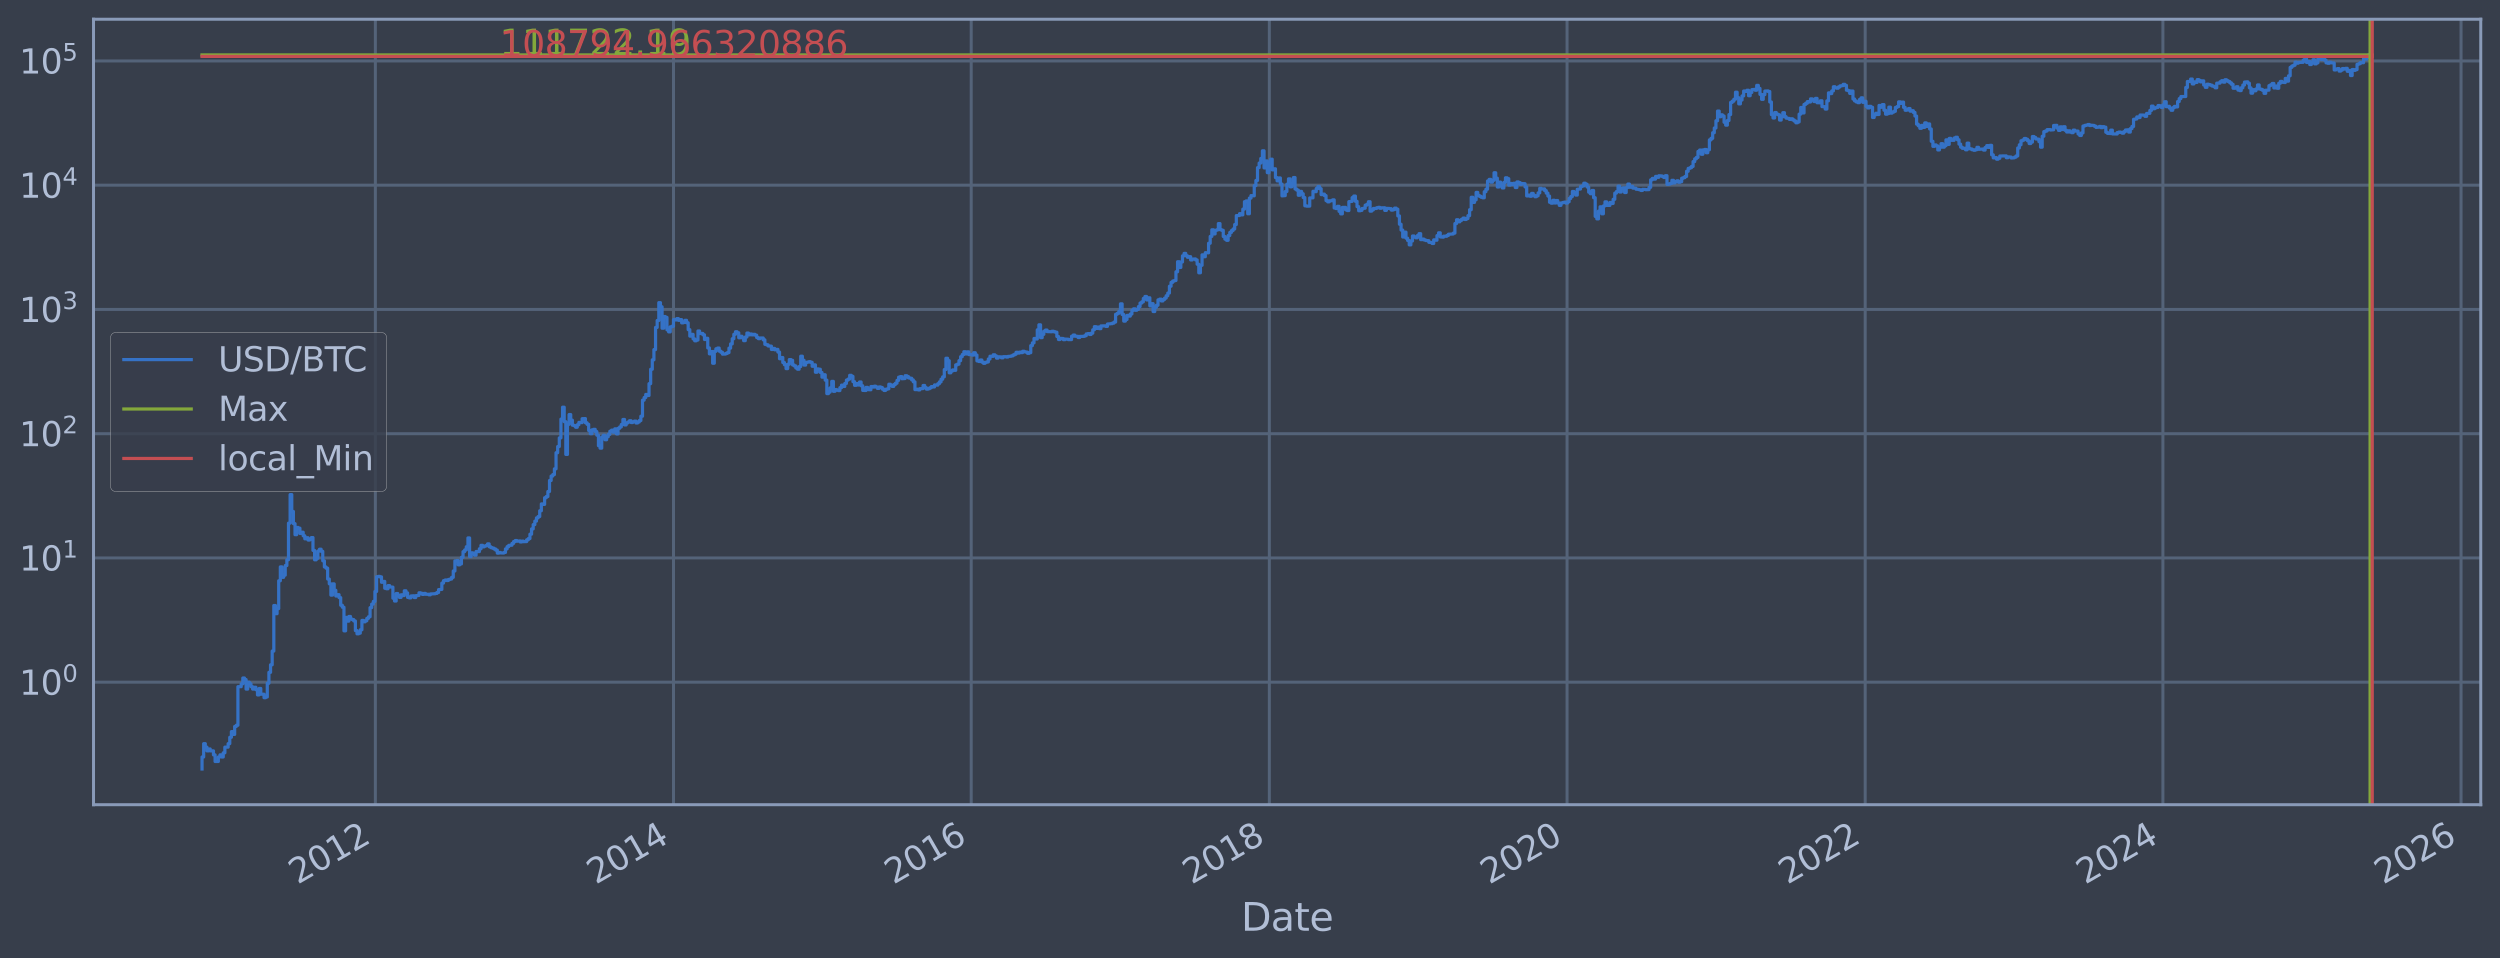 <?xml version="1.0" encoding="utf-8" standalone="no"?>
<!DOCTYPE svg PUBLIC "-//W3C//DTD SVG 1.1//EN"
  "http://www.w3.org/Graphics/SVG/1.1/DTD/svg11.dtd">
<svg xmlns:xlink="http://www.w3.org/1999/xlink" width="934.976pt" height="358.291pt" viewBox="0 0 934.976 358.291" xmlns="http://www.w3.org/2000/svg" version="1.1">
 <defs>
  <style type="text/css">*{stroke-linejoin: round; stroke-linecap: butt}</style>
 </defs>
 <g id="figure_1">
  <g id="patch_1">
   <path d="M 0 358.291 
L 934.976 358.291 
L 934.976 0 
L 0 0 
z
" style="fill: #373e4b"/>
  </g>
  <g id="axes_1">
   <g id="patch_2">
    <path d="M 34.976 300.96 
L 927.776 300.96 
L 927.776 7.2 
L 34.976 7.2 
z
" style="fill: #373e4b"/>
   </g>
   <g id="matplotlib.axis_1">
    <g id="xtick_1">
     <g id="line2d_1">
      <path d="M 140.382 300.96 
L 140.382 7.2 
" clip-path="url(#p78a12b9178)" style="fill: none; stroke: #546379; stroke-width: 1.12; stroke-linecap: square"/>
     </g>
     <g id="line2d_2"/>
     <g id="text_1">
      <!-- 2012 -->
      <g style="fill: #b1bed6" transform="translate(111.301 330.885) rotate(-30) scale(0.126 -0.126)">
       <defs>
        <path id="DejaVuSans-32" d="M 1228 531 
L 3431 531 
L 3431 0 
L 469 0 
L 469 531 
Q 828 903 1448 1529 
Q 2069 2156 2228 2338 
Q 2531 2678 2651 2914 
Q 2772 3150 2772 3378 
Q 2772 3750 2511 3984 
Q 2250 4219 1831 4219 
Q 1534 4219 1204 4116 
Q 875 4013 500 3803 
L 500 4441 
Q 881 4594 1212 4672 
Q 1544 4750 1819 4750 
Q 2544 4750 2975 4387 
Q 3406 4025 3406 3419 
Q 3406 3131 3298 2873 
Q 3191 2616 2906 2266 
Q 2828 2175 2409 1742 
Q 1991 1309 1228 531 
z
" transform="scale(0.016)"/>
        <path id="DejaVuSans-30" d="M 2034 4250 
Q 1547 4250 1301 3770 
Q 1056 3291 1056 2328 
Q 1056 1369 1301 889 
Q 1547 409 2034 409 
Q 2525 409 2770 889 
Q 3016 1369 3016 2328 
Q 3016 3291 2770 3770 
Q 2525 4250 2034 4250 
z
M 2034 4750 
Q 2819 4750 3233 4129 
Q 3647 3509 3647 2328 
Q 3647 1150 3233 529 
Q 2819 -91 2034 -91 
Q 1250 -91 836 529 
Q 422 1150 422 2328 
Q 422 3509 836 4129 
Q 1250 4750 2034 4750 
z
" transform="scale(0.016)"/>
        <path id="DejaVuSans-31" d="M 794 531 
L 1825 531 
L 1825 4091 
L 703 3866 
L 703 4441 
L 1819 4666 
L 2450 4666 
L 2450 531 
L 3481 531 
L 3481 0 
L 794 0 
L 794 531 
z
" transform="scale(0.016)"/>
       </defs>
       <use xlink:href="#DejaVuSans-32"/>
       <use xlink:href="#DejaVuSans-30" transform="translate(63.623 0)"/>
       <use xlink:href="#DejaVuSans-31" transform="translate(127.246 0)"/>
       <use xlink:href="#DejaVuSans-32" transform="translate(190.869 0)"/>
      </g>
     </g>
    </g>
    <g id="xtick_2">
     <g id="line2d_3">
      <path d="M 251.879 300.96 
L 251.879 7.2 
" clip-path="url(#p78a12b9178)" style="fill: none; stroke: #546379; stroke-width: 1.12; stroke-linecap: square"/>
     </g>
     <g id="line2d_4"/>
     <g id="text_2">
      <!-- 2014 -->
      <g style="fill: #b1bed6" transform="translate(222.798 330.885) rotate(-30) scale(0.126 -0.126)">
       <defs>
        <path id="DejaVuSans-34" d="M 2419 4116 
L 825 1625 
L 2419 1625 
L 2419 4116 
z
M 2253 4666 
L 3047 4666 
L 3047 1625 
L 3713 1625 
L 3713 1100 
L 3047 1100 
L 3047 0 
L 2419 0 
L 2419 1100 
L 313 1100 
L 313 1709 
L 2253 4666 
z
" transform="scale(0.016)"/>
       </defs>
       <use xlink:href="#DejaVuSans-32"/>
       <use xlink:href="#DejaVuSans-30" transform="translate(63.623 0)"/>
       <use xlink:href="#DejaVuSans-31" transform="translate(127.246 0)"/>
       <use xlink:href="#DejaVuSans-34" transform="translate(190.869 0)"/>
      </g>
     </g>
    </g>
    <g id="xtick_3">
     <g id="line2d_5">
      <path d="M 363.224 300.96 
L 363.224 7.2 
" clip-path="url(#p78a12b9178)" style="fill: none; stroke: #546379; stroke-width: 1.12; stroke-linecap: square"/>
     </g>
     <g id="line2d_6"/>
     <g id="text_3">
      <!-- 2016 -->
      <g style="fill: #b1bed6" transform="translate(334.143 330.885) rotate(-30) scale(0.126 -0.126)">
       <defs>
        <path id="DejaVuSans-36" d="M 2113 2584 
Q 1688 2584 1439 2293 
Q 1191 2003 1191 1497 
Q 1191 994 1439 701 
Q 1688 409 2113 409 
Q 2538 409 2786 701 
Q 3034 994 3034 1497 
Q 3034 2003 2786 2293 
Q 2538 2584 2113 2584 
z
M 3366 4563 
L 3366 3988 
Q 3128 4100 2886 4159 
Q 2644 4219 2406 4219 
Q 1781 4219 1451 3797 
Q 1122 3375 1075 2522 
Q 1259 2794 1537 2939 
Q 1816 3084 2150 3084 
Q 2853 3084 3261 2657 
Q 3669 2231 3669 1497 
Q 3669 778 3244 343 
Q 2819 -91 2113 -91 
Q 1303 -91 875 529 
Q 447 1150 447 2328 
Q 447 3434 972 4092 
Q 1497 4750 2381 4750 
Q 2619 4750 2861 4703 
Q 3103 4656 3366 4563 
z
" transform="scale(0.016)"/>
       </defs>
       <use xlink:href="#DejaVuSans-32"/>
       <use xlink:href="#DejaVuSans-30" transform="translate(63.623 0)"/>
       <use xlink:href="#DejaVuSans-31" transform="translate(127.246 0)"/>
       <use xlink:href="#DejaVuSans-36" transform="translate(190.869 0)"/>
      </g>
     </g>
    </g>
    <g id="xtick_4">
     <g id="line2d_7">
      <path d="M 474.721 300.96 
L 474.721 7.2 
" clip-path="url(#p78a12b9178)" style="fill: none; stroke: #546379; stroke-width: 1.12; stroke-linecap: square"/>
     </g>
     <g id="line2d_8"/>
     <g id="text_4">
      <!-- 2018 -->
      <g style="fill: #b1bed6" transform="translate(445.64 330.885) rotate(-30) scale(0.126 -0.126)">
       <defs>
        <path id="DejaVuSans-38" d="M 2034 2216 
Q 1584 2216 1326 1975 
Q 1069 1734 1069 1313 
Q 1069 891 1326 650 
Q 1584 409 2034 409 
Q 2484 409 2743 651 
Q 3003 894 3003 1313 
Q 3003 1734 2745 1975 
Q 2488 2216 2034 2216 
z
M 1403 2484 
Q 997 2584 770 2862 
Q 544 3141 544 3541 
Q 544 4100 942 4425 
Q 1341 4750 2034 4750 
Q 2731 4750 3128 4425 
Q 3525 4100 3525 3541 
Q 3525 3141 3298 2862 
Q 3072 2584 2669 2484 
Q 3125 2378 3379 2068 
Q 3634 1759 3634 1313 
Q 3634 634 3220 271 
Q 2806 -91 2034 -91 
Q 1263 -91 848 271 
Q 434 634 434 1313 
Q 434 1759 690 2068 
Q 947 2378 1403 2484 
z
M 1172 3481 
Q 1172 3119 1398 2916 
Q 1625 2713 2034 2713 
Q 2441 2713 2670 2916 
Q 2900 3119 2900 3481 
Q 2900 3844 2670 4047 
Q 2441 4250 2034 4250 
Q 1625 4250 1398 4047 
Q 1172 3844 1172 3481 
z
" transform="scale(0.016)"/>
       </defs>
       <use xlink:href="#DejaVuSans-32"/>
       <use xlink:href="#DejaVuSans-30" transform="translate(63.623 0)"/>
       <use xlink:href="#DejaVuSans-31" transform="translate(127.246 0)"/>
       <use xlink:href="#DejaVuSans-38" transform="translate(190.869 0)"/>
      </g>
     </g>
    </g>
    <g id="xtick_5">
     <g id="line2d_9">
      <path d="M 586.066 300.96 
L 586.066 7.2 
" clip-path="url(#p78a12b9178)" style="fill: none; stroke: #546379; stroke-width: 1.12; stroke-linecap: square"/>
     </g>
     <g id="line2d_10"/>
     <g id="text_5">
      <!-- 2020 -->
      <g style="fill: #b1bed6" transform="translate(556.985 330.885) rotate(-30) scale(0.126 -0.126)">
       <use xlink:href="#DejaVuSans-32"/>
       <use xlink:href="#DejaVuSans-30" transform="translate(63.623 0)"/>
       <use xlink:href="#DejaVuSans-32" transform="translate(127.246 0)"/>
       <use xlink:href="#DejaVuSans-30" transform="translate(190.869 0)"/>
      </g>
     </g>
    </g>
    <g id="xtick_6">
     <g id="line2d_11">
      <path d="M 697.563 300.96 
L 697.563 7.2 
" clip-path="url(#p78a12b9178)" style="fill: none; stroke: #546379; stroke-width: 1.12; stroke-linecap: square"/>
     </g>
     <g id="line2d_12"/>
     <g id="text_6">
      <!-- 2022 -->
      <g style="fill: #b1bed6" transform="translate(668.482 330.885) rotate(-30) scale(0.126 -0.126)">
       <use xlink:href="#DejaVuSans-32"/>
       <use xlink:href="#DejaVuSans-30" transform="translate(63.623 0)"/>
       <use xlink:href="#DejaVuSans-32" transform="translate(127.246 0)"/>
       <use xlink:href="#DejaVuSans-32" transform="translate(190.869 0)"/>
      </g>
     </g>
    </g>
    <g id="xtick_7">
     <g id="line2d_13">
      <path d="M 808.908 300.96 
L 808.908 7.2 
" clip-path="url(#p78a12b9178)" style="fill: none; stroke: #546379; stroke-width: 1.12; stroke-linecap: square"/>
     </g>
     <g id="line2d_14"/>
     <g id="text_7">
      <!-- 2024 -->
      <g style="fill: #b1bed6" transform="translate(779.827 330.885) rotate(-30) scale(0.126 -0.126)">
       <use xlink:href="#DejaVuSans-32"/>
       <use xlink:href="#DejaVuSans-30" transform="translate(63.623 0)"/>
       <use xlink:href="#DejaVuSans-32" transform="translate(127.246 0)"/>
       <use xlink:href="#DejaVuSans-34" transform="translate(190.869 0)"/>
      </g>
     </g>
    </g>
    <g id="xtick_8">
     <g id="line2d_15">
      <path d="M 920.405 300.96 
L 920.405 7.2 
" clip-path="url(#p78a12b9178)" style="fill: none; stroke: #546379; stroke-width: 1.12; stroke-linecap: square"/>
     </g>
     <g id="line2d_16"/>
     <g id="text_8">
      <!-- 2026 -->
      <g style="fill: #b1bed6" transform="translate(891.324 330.885) rotate(-30) scale(0.126 -0.126)">
       <use xlink:href="#DejaVuSans-32"/>
       <use xlink:href="#DejaVuSans-30" transform="translate(63.623 0)"/>
       <use xlink:href="#DejaVuSans-32" transform="translate(127.246 0)"/>
       <use xlink:href="#DejaVuSans-36" transform="translate(190.869 0)"/>
      </g>
     </g>
    </g>
    <g id="text_9">
     <!-- Date -->
     <g style="fill: #b1bed6" transform="translate(464.167 348.096) scale(0.144 -0.144)">
      <defs>
       <path id="DejaVuSans-44" d="M 1259 4147 
L 1259 519 
L 2022 519 
Q 2988 519 3436 956 
Q 3884 1394 3884 2338 
Q 3884 3275 3436 3711 
Q 2988 4147 2022 4147 
L 1259 4147 
z
M 628 4666 
L 1925 4666 
Q 3281 4666 3915 4102 
Q 4550 3538 4550 2338 
Q 4550 1131 3912 565 
Q 3275 0 1925 0 
L 628 0 
L 628 4666 
z
" transform="scale(0.016)"/>
       <path id="DejaVuSans-61" d="M 2194 1759 
Q 1497 1759 1228 1600 
Q 959 1441 959 1056 
Q 959 750 1161 570 
Q 1363 391 1709 391 
Q 2188 391 2477 730 
Q 2766 1069 2766 1631 
L 2766 1759 
L 2194 1759 
z
M 3341 1997 
L 3341 0 
L 2766 0 
L 2766 531 
Q 2569 213 2275 61 
Q 1981 -91 1556 -91 
Q 1019 -91 701 211 
Q 384 513 384 1019 
Q 384 1609 779 1909 
Q 1175 2209 1959 2209 
L 2766 2209 
L 2766 2266 
Q 2766 2663 2505 2880 
Q 2244 3097 1772 3097 
Q 1472 3097 1187 3025 
Q 903 2953 641 2809 
L 641 3341 
Q 956 3463 1253 3523 
Q 1550 3584 1831 3584 
Q 2591 3584 2966 3190 
Q 3341 2797 3341 1997 
z
" transform="scale(0.016)"/>
       <path id="DejaVuSans-74" d="M 1172 4494 
L 1172 3500 
L 2356 3500 
L 2356 3053 
L 1172 3053 
L 1172 1153 
Q 1172 725 1289 603 
Q 1406 481 1766 481 
L 2356 481 
L 2356 0 
L 1766 0 
Q 1100 0 847 248 
Q 594 497 594 1153 
L 594 3053 
L 172 3053 
L 172 3500 
L 594 3500 
L 594 4494 
L 1172 4494 
z
" transform="scale(0.016)"/>
       <path id="DejaVuSans-65" d="M 3597 1894 
L 3597 1613 
L 953 1613 
Q 991 1019 1311 708 
Q 1631 397 2203 397 
Q 2534 397 2845 478 
Q 3156 559 3463 722 
L 3463 178 
Q 3153 47 2828 -22 
Q 2503 -91 2169 -91 
Q 1331 -91 842 396 
Q 353 884 353 1716 
Q 353 2575 817 3079 
Q 1281 3584 2069 3584 
Q 2775 3584 3186 3129 
Q 3597 2675 3597 1894 
z
M 3022 2063 
Q 3016 2534 2758 2815 
Q 2500 3097 2075 3097 
Q 1594 3097 1305 2825 
Q 1016 2553 972 2059 
L 3022 2063 
z
" transform="scale(0.016)"/>
      </defs>
      <use xlink:href="#DejaVuSans-44"/>
      <use xlink:href="#DejaVuSans-61" transform="translate(77.002 0)"/>
      <use xlink:href="#DejaVuSans-74" transform="translate(138.281 0)"/>
      <use xlink:href="#DejaVuSans-65" transform="translate(177.49 0)"/>
     </g>
    </g>
   </g>
   <g id="matplotlib.axis_2">
    <g id="ytick_1">
     <g id="line2d_17">
      <path d="M 34.976 255.128 
L 927.776 255.128 
" clip-path="url(#p78a12b9178)" style="fill: none; stroke: #546379; stroke-width: 1.12; stroke-linecap: square"/>
     </g>
     <g id="line2d_18"/>
     <g id="text_10">
      <!-- $\mathdefault{10^{0}}$ -->
      <g style="fill: #b1bed6" transform="translate(7.2 259.915) scale(0.126 -0.126)">
       <use xlink:href="#DejaVuSans-31" transform="translate(0 0.766)"/>
       <use xlink:href="#DejaVuSans-30" transform="translate(63.623 0.766)"/>
       <use xlink:href="#DejaVuSans-30" transform="translate(128.203 39.047) scale(0.7)"/>
      </g>
     </g>
    </g>
    <g id="ytick_2">
     <g id="line2d_19">
      <path d="M 34.976 208.66 
L 927.776 208.66 
" clip-path="url(#p78a12b9178)" style="fill: none; stroke: #546379; stroke-width: 1.12; stroke-linecap: square"/>
     </g>
     <g id="line2d_20"/>
     <g id="text_11">
      <!-- $\mathdefault{10^{1}}$ -->
      <g style="fill: #b1bed6" transform="translate(7.2 213.447) scale(0.126 -0.126)">
       <use xlink:href="#DejaVuSans-31" transform="translate(0 0.684)"/>
       <use xlink:href="#DejaVuSans-30" transform="translate(63.623 0.684)"/>
       <use xlink:href="#DejaVuSans-31" transform="translate(128.203 38.966) scale(0.7)"/>
      </g>
     </g>
    </g>
    <g id="ytick_3">
     <g id="line2d_21">
      <path d="M 34.976 162.193 
L 927.776 162.193 
" clip-path="url(#p78a12b9178)" style="fill: none; stroke: #546379; stroke-width: 1.12; stroke-linecap: square"/>
     </g>
     <g id="line2d_22"/>
     <g id="text_12">
      <!-- $\mathdefault{10^{2}}$ -->
      <g style="fill: #b1bed6" transform="translate(7.2 166.98) scale(0.126 -0.126)">
       <use xlink:href="#DejaVuSans-31" transform="translate(0 0.766)"/>
       <use xlink:href="#DejaVuSans-30" transform="translate(63.623 0.766)"/>
       <use xlink:href="#DejaVuSans-32" transform="translate(128.203 39.047) scale(0.7)"/>
      </g>
     </g>
    </g>
    <g id="ytick_4">
     <g id="line2d_23">
      <path d="M 34.976 115.725 
L 927.776 115.725 
" clip-path="url(#p78a12b9178)" style="fill: none; stroke: #546379; stroke-width: 1.12; stroke-linecap: square"/>
     </g>
     <g id="line2d_24"/>
     <g id="text_13">
      <!-- $\mathdefault{10^{3}}$ -->
      <g style="fill: #b1bed6" transform="translate(7.2 120.512) scale(0.126 -0.126)">
       <defs>
        <path id="DejaVuSans-33" d="M 2597 2516 
Q 3050 2419 3304 2112 
Q 3559 1806 3559 1356 
Q 3559 666 3084 287 
Q 2609 -91 1734 -91 
Q 1441 -91 1130 -33 
Q 819 25 488 141 
L 488 750 
Q 750 597 1062 519 
Q 1375 441 1716 441 
Q 2309 441 2620 675 
Q 2931 909 2931 1356 
Q 2931 1769 2642 2001 
Q 2353 2234 1838 2234 
L 1294 2234 
L 1294 2753 
L 1863 2753 
Q 2328 2753 2575 2939 
Q 2822 3125 2822 3475 
Q 2822 3834 2567 4026 
Q 2313 4219 1838 4219 
Q 1578 4219 1281 4162 
Q 984 4106 628 3988 
L 628 4550 
Q 988 4650 1302 4700 
Q 1616 4750 1894 4750 
Q 2613 4750 3031 4423 
Q 3450 4097 3450 3541 
Q 3450 3153 3228 2886 
Q 3006 2619 2597 2516 
z
" transform="scale(0.016)"/>
       </defs>
       <use xlink:href="#DejaVuSans-31" transform="translate(0 0.766)"/>
       <use xlink:href="#DejaVuSans-30" transform="translate(63.623 0.766)"/>
       <use xlink:href="#DejaVuSans-33" transform="translate(128.203 39.047) scale(0.7)"/>
      </g>
     </g>
    </g>
    <g id="ytick_5">
     <g id="line2d_25">
      <path d="M 34.976 69.257 
L 927.776 69.257 
" clip-path="url(#p78a12b9178)" style="fill: none; stroke: #546379; stroke-width: 1.12; stroke-linecap: square"/>
     </g>
     <g id="line2d_26"/>
     <g id="text_14">
      <!-- $\mathdefault{10^{4}}$ -->
      <g style="fill: #b1bed6" transform="translate(7.2 74.044) scale(0.126 -0.126)">
       <use xlink:href="#DejaVuSans-31" transform="translate(0 0.684)"/>
       <use xlink:href="#DejaVuSans-30" transform="translate(63.623 0.684)"/>
       <use xlink:href="#DejaVuSans-34" transform="translate(128.203 38.966) scale(0.7)"/>
      </g>
     </g>
    </g>
    <g id="ytick_6">
     <g id="line2d_27">
      <path d="M 34.976 22.79 
L 927.776 22.79 
" clip-path="url(#p78a12b9178)" style="fill: none; stroke: #546379; stroke-width: 1.12; stroke-linecap: square"/>
     </g>
     <g id="line2d_28"/>
     <g id="text_15">
      <!-- $\mathdefault{10^{5}}$ -->
      <g style="fill: #b1bed6" transform="translate(7.2 27.577) scale(0.126 -0.126)">
       <defs>
        <path id="DejaVuSans-35" d="M 691 4666 
L 3169 4666 
L 3169 4134 
L 1269 4134 
L 1269 2991 
Q 1406 3038 1543 3061 
Q 1681 3084 1819 3084 
Q 2600 3084 3056 2656 
Q 3513 2228 3513 1497 
Q 3513 744 3044 326 
Q 2575 -91 1722 -91 
Q 1428 -91 1123 -41 
Q 819 9 494 109 
L 494 744 
Q 775 591 1075 516 
Q 1375 441 1709 441 
Q 2250 441 2565 725 
Q 2881 1009 2881 1497 
Q 2881 1984 2565 2268 
Q 2250 2553 1709 2553 
Q 1456 2553 1204 2497 
Q 953 2441 691 2322 
L 691 4666 
z
" transform="scale(0.016)"/>
       </defs>
       <use xlink:href="#DejaVuSans-31" transform="translate(0 0.684)"/>
       <use xlink:href="#DejaVuSans-30" transform="translate(63.623 0.684)"/>
       <use xlink:href="#DejaVuSans-35" transform="translate(128.203 38.966) scale(0.7)"/>
      </g>
     </g>
    </g>
    <g id="ytick_7">
     <g id="line2d_29"/>
    </g>
    <g id="ytick_8">
     <g id="line2d_30"/>
    </g>
    <g id="ytick_9">
     <g id="line2d_31"/>
    </g>
    <g id="ytick_10">
     <g id="line2d_32"/>
    </g>
    <g id="ytick_11">
     <g id="line2d_33"/>
    </g>
    <g id="ytick_12">
     <g id="line2d_34"/>
    </g>
    <g id="ytick_13">
     <g id="line2d_35"/>
    </g>
    <g id="ytick_14">
     <g id="line2d_36"/>
    </g>
    <g id="ytick_15">
     <g id="line2d_37"/>
    </g>
    <g id="ytick_16">
     <g id="line2d_38"/>
    </g>
    <g id="ytick_17">
     <g id="line2d_39"/>
    </g>
    <g id="ytick_18">
     <g id="line2d_40"/>
    </g>
    <g id="ytick_19">
     <g id="line2d_41"/>
    </g>
    <g id="ytick_20">
     <g id="line2d_42"/>
    </g>
    <g id="ytick_21">
     <g id="line2d_43"/>
    </g>
    <g id="ytick_22">
     <g id="line2d_44"/>
    </g>
    <g id="ytick_23">
     <g id="line2d_45"/>
    </g>
    <g id="ytick_24">
     <g id="line2d_46"/>
    </g>
    <g id="ytick_25">
     <g id="line2d_47"/>
    </g>
    <g id="ytick_26">
     <g id="line2d_48"/>
    </g>
    <g id="ytick_27">
     <g id="line2d_49"/>
    </g>
    <g id="ytick_28">
     <g id="line2d_50"/>
    </g>
    <g id="ytick_29">
     <g id="line2d_51"/>
    </g>
    <g id="ytick_30">
     <g id="line2d_52"/>
    </g>
    <g id="ytick_31">
     <g id="line2d_53"/>
    </g>
    <g id="ytick_32">
     <g id="line2d_54"/>
    </g>
    <g id="ytick_33">
     <g id="line2d_55"/>
    </g>
    <g id="ytick_34">
     <g id="line2d_56"/>
    </g>
    <g id="ytick_35">
     <g id="line2d_57"/>
    </g>
    <g id="ytick_36">
     <g id="line2d_58"/>
    </g>
    <g id="ytick_37">
     <g id="line2d_59"/>
    </g>
    <g id="ytick_38">
     <g id="line2d_60"/>
    </g>
    <g id="ytick_39">
     <g id="line2d_61"/>
    </g>
    <g id="ytick_40">
     <g id="line2d_62"/>
    </g>
    <g id="ytick_41">
     <g id="line2d_63"/>
    </g>
    <g id="ytick_42">
     <g id="line2d_64"/>
    </g>
    <g id="ytick_43">
     <g id="line2d_65"/>
    </g>
    <g id="ytick_44">
     <g id="line2d_66"/>
    </g>
    <g id="ytick_45">
     <g id="line2d_67"/>
    </g>
    <g id="ytick_46">
     <g id="line2d_68"/>
    </g>
    <g id="ytick_47">
     <g id="line2d_69"/>
    </g>
    <g id="ytick_48">
     <g id="line2d_70"/>
    </g>
    <g id="ytick_49">
     <g id="line2d_71"/>
    </g>
    <g id="ytick_50">
     <g id="line2d_72"/>
    </g>
    <g id="ytick_51">
     <g id="line2d_73"/>
    </g>
    <g id="ytick_52">
     <g id="line2d_74"/>
    </g>
    <g id="ytick_53">
     <g id="line2d_75"/>
    </g>
    <g id="ytick_54">
     <g id="line2d_76"/>
    </g>
    <g id="ytick_55">
     <g id="line2d_77"/>
    </g>
   </g>
   <g id="line2d_78">
    <path d="M 75.558 287.607 
L 75.558 283.104 
L 76.168 283.104 
L 76.168 278.122 
L 76.778 278.122 
L 76.778 279.425 
L 77.388 279.425 
L 77.388 280.817 
L 77.998 280.817 
L 77.998 280.109 
L 78.608 280.109 
L 78.608 280.817 
L 79.829 280.817 
L 79.829 282.313 
L 80.439 282.313 
L 80.439 284.787 
L 81.659 284.787 
L 81.659 283.104 
L 82.269 283.104 
L 82.269 282.313 
L 82.879 282.313 
L 82.879 283.104 
L 83.489 283.104 
L 83.489 281.551 
L 84.099 281.551 
L 84.099 279.425 
L 85.32 279.425 
L 85.32 278.122 
L 85.93 278.122 
L 85.93 275.745 
L 86.54 275.745 
L 86.54 273.619 
L 87.15 273.619 
L 87.15 274.654 
L 87.76 274.654 
L 87.76 271.696 
L 88.37 271.696 
L 88.37 271.242 
L 88.98 271.242 
L 88.98 256.81 
L 90.2 256.81 
L 90.2 255.742 
L 90.811 255.742 
L 90.811 253.575 
L 91.421 253.575 
L 91.421 254.143 
L 92.031 254.143 
L 92.031 257.708 
L 92.641 257.708 
L 92.641 255.128 
L 93.251 255.128 
L 93.251 255.742 
L 93.861 255.742 
L 93.861 256.81 
L 94.471 256.81 
L 94.471 257.708 
L 95.081 257.708 
L 95.081 257.031 
L 95.691 257.031 
L 95.691 257.938 
L 96.301 257.938 
L 96.301 259.885 
L 96.912 259.885 
L 96.912 257.48 
L 97.522 257.48 
L 97.522 259.631 
L 98.742 259.631 
L 98.742 260.933 
L 99.352 260.933 
L 99.352 260.666 
L 99.962 260.666 
L 99.962 255.535 
L 100.572 255.535 
L 100.572 251.448 
L 101.182 251.448 
L 101.182 248.628 
L 101.792 248.628 
L 101.792 243.491 
L 102.403 243.491 
L 102.403 226.457 
L 103.013 226.457 
L 103.013 229.503 
L 103.623 229.503 
L 103.623 227.611 
L 104.233 227.611 
L 104.233 217.199 
L 104.843 217.199 
L 104.843 212.011 
L 105.453 212.011 
L 105.453 215.916 
L 106.063 215.916 
L 106.063 215.094 
L 106.673 215.094 
L 106.673 211.517 
L 107.283 211.517 
L 107.283 209.337 
L 107.894 209.337 
L 107.894 195.654 
L 108.504 195.654 
L 108.504 184.974 
L 109.114 184.974 
L 109.114 191.281 
L 109.724 191.281 
L 109.724 195.846 
L 110.334 195.846 
L 110.334 199.96 
L 110.944 199.96 
L 110.944 197.275 
L 111.554 197.275 
L 111.554 197.54 
L 112.164 197.54 
L 112.164 199.506 
L 112.774 199.506 
L 112.774 199.049 
L 113.385 199.049 
L 113.385 200.384 
L 113.995 200.384 
L 113.995 201.513 
L 114.605 201.513 
L 114.605 201.106 
L 115.215 201.106 
L 115.215 201.971 
L 115.825 201.971 
L 115.825 201.726 
L 116.435 201.726 
L 116.435 201.051 
L 117.045 201.051 
L 117.045 205.84 
L 117.655 205.84 
L 117.655 209.358 
L 118.265 209.358 
L 118.265 208.802 
L 118.875 208.802 
L 118.875 206.087 
L 119.486 206.087 
L 119.486 205.406 
L 120.096 205.406 
L 120.096 206.194 
L 120.706 206.194 
L 120.706 209.738 
L 121.316 209.738 
L 121.316 212.035 
L 121.926 212.035 
L 121.926 212.493 
L 122.536 212.493 
L 122.536 216.562 
L 123.146 216.562 
L 123.146 218.34 
L 123.756 218.34 
L 123.756 222.568 
L 124.366 222.568 
L 124.366 218.372 
L 124.977 218.372 
L 124.977 220.762 
L 125.587 220.762 
L 125.587 222.892 
L 126.197 222.892 
L 126.197 222.408 
L 126.807 222.408 
L 126.807 223.514 
L 127.417 223.514 
L 127.417 226.36 
L 128.027 226.36 
L 128.027 227.101 
L 128.637 227.101 
L 128.637 235.923 
L 129.247 235.923 
L 129.247 230.912 
L 129.857 230.912 
L 129.857 232.295 
L 130.468 232.295 
L 130.468 230.55 
L 131.078 230.55 
L 131.078 231.529 
L 131.688 231.529 
L 131.688 231.718 
L 132.298 231.718 
L 132.298 232.23 
L 132.908 232.23 
L 132.908 235.845 
L 133.518 235.845 
L 133.518 237.044 
L 134.128 237.044 
L 134.128 236.799 
L 134.738 236.799 
L 134.738 235.537 
L 135.348 235.537 
L 135.348 232.037 
L 135.959 232.037 
L 135.959 232.557 
L 136.569 232.557 
L 136.569 232.166 
L 137.179 232.166 
L 137.179 231.28 
L 137.789 231.28 
L 137.789 230.67 
L 138.399 230.67 
L 138.399 227.253 
L 139.009 227.253 
L 139.009 225.928 
L 139.619 225.928 
L 139.619 224.91 
L 140.229 224.91 
L 140.229 221.208 
L 140.839 221.208 
L 140.839 215.686 
L 141.449 215.686 
L 141.449 215.572 
L 142.06 215.572 
L 142.06 215.743 
L 142.67 215.743 
L 142.67 217.761 
L 143.28 217.761 
L 143.28 217.447 
L 143.89 217.447 
L 143.89 220.004 
L 144.5 220.004 
L 144.5 220.182 
L 145.11 220.182 
L 145.11 219.003 
L 145.72 219.003 
L 145.72 219.514 
L 146.94 219.584 
L 146.94 223.726 
L 147.551 223.726 
L 147.551 224.775 
L 148.161 224.775 
L 148.161 221.974 
L 148.771 221.974 
L 148.771 222.729 
L 149.381 222.729 
L 149.381 223.43 
L 149.991 223.43 
L 149.991 222.448 
L 150.601 222.448 
L 150.601 222.729 
L 151.211 222.729 
L 151.211 220.946 
L 151.821 220.946 
L 151.821 221.741 
L 152.431 221.741 
L 152.431 223.43 
L 153.042 223.43 
L 153.042 223.599 
L 153.652 223.599 
L 153.652 222.892 
L 154.872 222.81 
L 154.872 223.472 
L 155.482 223.472 
L 155.482 222.77 
L 156.702 222.689 
L 156.702 221.702 
L 157.312 221.702 
L 157.312 221.896 
L 157.922 221.896 
L 157.922 222.288 
L 158.533 222.288 
L 158.533 221.935 
L 159.143 221.935 
L 159.143 222.249 
L 160.363 222.249 
L 160.363 222.448 
L 160.973 222.448 
L 160.973 222.13 
L 162.803 222.052 
L 162.803 221.935 
L 163.413 221.935 
L 163.413 221.587 
L 164.023 221.587 
L 164.023 220.506 
L 165.244 220.433 
L 165.244 218.081 
L 165.854 218.081 
L 165.854 217.168 
L 166.464 217.168 
L 166.464 216.924 
L 167.074 216.924 
L 167.074 217.107 
L 167.684 217.107 
L 167.684 216.712 
L 168.294 216.712 
L 168.294 216.562 
L 168.904 216.562 
L 168.904 215.916 
L 169.514 215.916 
L 169.514 213.545 
L 170.125 213.545 
L 170.125 209.759 
L 170.735 209.759 
L 170.735 209.632 
L 171.345 209.632 
L 171.345 211.24 
L 171.955 211.24 
L 171.955 210.899 
L 172.565 210.899 
L 172.565 208.419 
L 173.175 208.419 
L 173.175 206.319 
L 173.785 206.319 
L 173.785 205.665 
L 174.395 205.665 
L 174.395 204.482 
L 175.005 204.482 
L 175.005 201.19 
L 175.616 201.19 
L 175.616 208.142 
L 176.226 208.142 
L 176.226 206.755 
L 176.836 206.755 
L 176.836 206.903 
L 177.446 206.903 
L 177.446 207.637 
L 178.056 207.637 
L 178.056 206.247 
L 179.276 206.301 
L 179.276 205.252 
L 179.886 205.252 
L 179.886 203.948 
L 180.496 203.948 
L 180.496 204.515 
L 181.107 204.515 
L 181.107 204.222 
L 181.717 204.222 
L 181.717 204.028 
L 182.327 204.028 
L 182.327 203.412 
L 182.937 203.412 
L 182.937 204.482 
L 183.547 204.482 
L 183.547 204.813 
L 184.157 204.813 
L 184.157 205.014 
L 184.767 205.014 
L 184.767 205.32 
L 185.377 205.32 
L 185.377 205.735 
L 185.987 205.735 
L 185.987 206.866 
L 186.597 206.866 
L 186.597 206.627 
L 187.208 206.627 
L 187.208 206.792 
L 188.428 206.829 
L 188.428 206.609 
L 189.038 206.609 
L 189.038 205.286 
L 189.648 205.286 
L 189.648 204.45 
L 190.258 204.45 
L 190.258 203.964 
L 191.478 203.9 
L 191.478 203.226 
L 192.088 203.226 
L 192.088 202.529 
L 192.699 202.529 
L 192.699 202.16 
L 193.309 202.16 
L 193.309 202.41 
L 194.529 202.307 
L 194.529 202.679 
L 195.139 202.679 
L 195.139 202.381 
L 195.749 202.381 
L 195.749 202.574 
L 196.969 202.544 
L 196.969 201.884 
L 197.579 201.884 
L 197.579 201.428 
L 198.19 201.428 
L 198.19 199.777 
L 198.8 199.777 
L 198.8 197.798 
L 199.41 197.798 
L 199.41 196.202 
L 200.02 196.202 
L 200.02 194.895 
L 200.63 194.895 
L 200.63 193.687 
L 201.24 193.687 
L 201.24 193.184 
L 201.85 193.184 
L 201.85 191.018 
L 202.46 191.018 
L 202.46 188.467 
L 203.07 188.467 
L 203.07 188.631 
L 203.681 188.631 
L 203.681 186.143 
L 204.291 186.143 
L 204.291 185.698 
L 204.901 185.698 
L 204.901 183.816 
L 205.511 183.816 
L 205.511 179.699 
L 206.121 179.699 
L 206.121 178.04 
L 206.731 178.04 
L 206.731 177.49 
L 207.341 177.49 
L 207.341 175.343 
L 207.951 175.343 
L 207.951 169.319 
L 208.561 169.319 
L 208.561 167.003 
L 209.171 167.003 
L 209.171 163.766 
L 209.782 163.766 
L 209.782 156.743 
L 210.392 156.743 
L 210.392 152.296 
L 211.002 152.296 
L 211.002 157.706 
L 211.612 157.706 
L 211.612 169.946 
L 212.222 169.946 
L 212.222 158.696 
L 212.832 158.696 
L 212.832 155.045 
L 213.442 155.045 
L 213.442 157.132 
L 214.052 157.132 
L 214.052 159.024 
L 214.662 159.024 
L 214.662 159.201 
L 215.273 159.201 
L 215.273 159.782 
L 215.883 159.782 
L 215.883 158.854 
L 216.493 158.854 
L 216.493 157.962 
L 217.713 158.064 
L 217.713 156.591 
L 218.933 156.544 
L 218.933 158.11 
L 219.543 158.11 
L 219.543 158.687 
L 220.153 158.687 
L 220.153 160.998 
L 220.764 160.998 
L 220.764 162.197 
L 221.374 162.197 
L 221.374 160.754 
L 221.984 160.754 
L 221.984 160.574 
L 222.594 160.574 
L 222.594 161.401 
L 223.204 161.401 
L 223.204 162.755 
L 223.814 162.755 
L 223.814 166.686 
L 224.424 166.686 
L 224.424 167.601 
L 225.034 167.601 
L 225.034 163.443 
L 225.644 163.443 
L 225.644 162.797 
L 226.255 162.797 
L 226.255 164.456 
L 226.865 164.456 
L 226.865 163.332 
L 227.475 163.332 
L 227.475 162.457 
L 228.085 162.457 
L 228.085 161.281 
L 228.695 161.281 
L 228.695 160.88 
L 229.305 160.88 
L 229.305 161.635 
L 229.915 161.635 
L 229.915 160.389 
L 230.525 160.389 
L 230.525 162.251 
L 231.135 162.251 
L 231.135 160.19 
L 231.745 160.19 
L 231.745 159.676 
L 232.356 159.676 
L 232.356 158.767 
L 232.966 158.767 
L 232.966 156.884 
L 233.576 156.884 
L 233.576 158.919 
L 234.186 158.919 
L 234.186 158.176 
L 234.796 158.176 
L 234.796 157.843 
L 235.406 157.843 
L 235.406 157.35 
L 236.016 157.35 
L 236.016 158.026 
L 236.626 158.026 
L 236.626 157.746 
L 237.236 157.746 
L 237.236 157.489 
L 237.847 157.489 
L 237.847 158.19 
L 238.457 158.19 
L 238.457 157.832 
L 239.067 157.832 
L 239.067 157.275 
L 239.677 157.275 
L 239.677 155.665 
L 240.287 155.665 
L 240.287 149.656 
L 240.897 149.656 
L 240.897 148.681 
L 241.507 148.681 
L 241.507 147.52 
L 242.117 147.52 
L 242.117 147.904 
L 242.727 147.904 
L 242.727 143.493 
L 243.338 143.493 
L 243.338 138.098 
L 243.948 138.098 
L 243.948 134.573 
L 244.558 134.573 
L 244.558 130.748 
L 245.168 130.748 
L 245.168 122.445 
L 245.778 122.445 
L 245.778 119.864 
L 246.388 119.864 
L 246.388 113.188 
L 246.998 113.188 
L 246.998 114.736 
L 247.608 114.736 
L 247.608 122.753 
L 248.218 122.753 
L 248.218 118.376 
L 248.829 118.376 
L 248.829 118.699 
L 249.439 118.699 
L 249.439 123.351 
L 250.049 123.351 
L 250.049 124.111 
L 250.659 124.111 
L 250.659 122.243 
L 251.269 122.243 
L 251.269 122.021 
L 251.879 122.021 
L 251.879 119.516 
L 252.489 119.516 
L 252.489 119.649 
L 253.099 119.649 
L 253.099 119.147 
L 253.709 119.147 
L 253.709 119.8 
L 254.319 119.8 
L 254.319 119.538 
L 254.93 119.538 
L 254.93 120.739 
L 255.54 120.739 
L 255.54 120.595 
L 256.15 120.595 
L 256.15 119.802 
L 256.76 119.802 
L 256.76 120.713 
L 257.37 120.713 
L 257.37 123.29 
L 257.98 123.29 
L 257.98 125.7 
L 258.59 125.7 
L 258.59 125.05 
L 259.2 125.05 
L 259.2 126.735 
L 259.81 126.735 
L 259.81 127.443 
L 260.421 127.443 
L 260.421 127.158 
L 261.031 127.158 
L 261.031 123.786 
L 261.641 123.786 
L 261.641 124.734 
L 262.861 124.699 
L 262.861 125.219 
L 263.471 125.219 
L 263.471 126.967 
L 264.081 126.967 
L 264.081 126.517 
L 264.691 126.517 
L 264.691 130.121 
L 265.301 130.121 
L 265.301 132.333 
L 265.912 132.333 
L 265.912 131.484 
L 266.522 131.484 
L 266.522 135.844 
L 267.132 135.844 
L 267.132 131.412 
L 267.742 131.412 
L 267.742 130.448 
L 268.352 130.448 
L 268.352 130.182 
L 268.962 130.182 
L 268.962 131.331 
L 269.572 131.331 
L 269.572 131.748 
L 270.182 131.748 
L 270.182 132.442 
L 271.403 132.403 
L 271.403 132.181 
L 272.013 132.181 
L 272.013 131.879 
L 272.623 131.879 
L 272.623 130.198 
L 273.233 130.198 
L 273.233 128.617 
L 273.843 128.617 
L 273.843 126.683 
L 274.453 126.683 
L 274.453 125.026 
L 275.063 125.026 
L 275.063 124.065 
L 275.673 124.065 
L 275.673 124.455 
L 276.283 124.455 
L 276.283 126.32 
L 276.893 126.32 
L 276.893 125.766 
L 277.504 125.766 
L 277.504 126.34 
L 278.114 126.34 
L 278.114 127.399 
L 278.724 127.399 
L 278.724 126.034 
L 279.334 126.034 
L 279.334 124.563 
L 279.944 124.563 
L 279.944 125.231 
L 280.554 125.231 
L 280.554 124.921 
L 281.164 124.921 
L 281.164 125.24 
L 281.774 125.24 
L 281.774 125.049 
L 282.384 125.049 
L 282.384 125.358 
L 282.995 125.358 
L 282.995 126.247 
L 283.605 126.247 
L 283.605 126.647 
L 284.215 126.647 
L 284.215 126.424 
L 285.435 126.408 
L 285.435 127.104 
L 286.045 127.104 
L 286.045 128.772 
L 286.655 128.772 
L 286.655 128.967 
L 287.265 128.967 
L 287.265 129.392 
L 288.486 129.448 
L 288.486 130.69 
L 289.096 130.69 
L 289.096 130.29 
L 289.706 130.29 
L 289.706 130.818 
L 290.316 130.818 
L 290.316 130.667 
L 290.926 130.667 
L 290.926 131.665 
L 291.536 131.665 
L 291.536 134.158 
L 292.146 134.158 
L 292.146 133.709 
L 292.756 133.709 
L 292.756 135.58 
L 293.366 135.58 
L 293.366 136.404 
L 293.977 136.404 
L 293.977 137.852 
L 294.587 137.852 
L 294.587 136.233 
L 295.197 136.233 
L 295.197 134.478 
L 295.807 134.478 
L 295.807 134.756 
L 296.417 134.756 
L 296.417 136.5 
L 297.027 136.5 
L 297.027 136.859 
L 297.637 136.859 
L 297.637 137.628 
L 298.247 137.628 
L 298.247 138.084 
L 298.857 138.084 
L 298.857 137.088 
L 299.467 137.088 
L 299.467 133.222 
L 300.078 133.222 
L 300.078 134.734 
L 300.688 134.734 
L 300.688 136.541 
L 301.298 136.541 
L 301.298 135.541 
L 301.908 135.541 
L 301.908 135.412 
L 302.518 135.412 
L 302.518 135.272 
L 303.128 135.272 
L 303.128 135.516 
L 303.738 135.516 
L 303.738 136.981 
L 304.348 136.981 
L 304.348 136.466 
L 304.958 136.466 
L 304.958 139.214 
L 305.569 139.214 
L 305.569 137.978 
L 306.179 137.978 
L 306.179 138.102 
L 306.789 138.102 
L 306.789 139.295 
L 307.399 139.295 
L 307.399 141.051 
L 308.009 141.051 
L 308.009 140.158 
L 308.619 140.158 
L 308.619 142.172 
L 309.229 142.172 
L 309.229 147.2 
L 309.839 147.2 
L 309.839 146.65 
L 310.449 146.65 
L 310.449 145.061 
L 311.06 145.061 
L 311.06 142.638 
L 311.67 142.638 
L 311.67 146.35 
L 312.28 146.35 
L 312.28 145.675 
L 312.89 145.675 
L 312.89 145.924 
L 313.5 145.924 
L 313.5 146.068 
L 314.11 146.068 
L 314.11 144.993 
L 314.72 144.993 
L 314.72 144.045 
L 315.33 144.045 
L 315.33 144.53 
L 315.94 144.53 
L 315.94 143.421 
L 316.551 143.421 
L 316.551 142.144 
L 317.161 142.144 
L 317.161 141.778 
L 317.771 141.778 
L 317.771 140.368 
L 318.381 140.368 
L 318.381 140.756 
L 318.991 140.756 
L 318.991 142.747 
L 319.601 142.747 
L 319.601 144.109 
L 320.211 144.109 
L 320.211 143.464 
L 320.821 143.464 
L 320.821 143.987 
L 321.431 143.987 
L 321.431 142.869 
L 322.041 142.869 
L 322.041 144.274 
L 322.652 144.274 
L 322.652 146.007 
L 323.872 146.04 
L 323.872 144.877 
L 324.482 144.877 
L 324.482 145.712 
L 325.702 145.772 
L 325.702 144.57 
L 326.312 144.57 
L 326.312 144.765 
L 326.922 144.765 
L 326.922 144.445 
L 327.532 144.445 
L 327.532 144.747 
L 328.143 144.747 
L 328.143 145.261 
L 328.753 145.261 
L 328.753 144.714 
L 329.363 144.714 
L 329.363 144.923 
L 329.973 144.923 
L 329.973 145.53 
L 330.583 145.53 
L 330.583 146.018 
L 331.193 146.018 
L 331.193 145.59 
L 331.803 145.59 
L 331.803 145.419 
L 332.413 145.419 
L 332.413 143.703 
L 333.023 143.703 
L 333.023 144.13 
L 333.634 144.13 
L 333.634 144.508 
L 334.244 144.508 
L 334.244 143.817 
L 334.854 143.817 
L 334.854 143.327 
L 335.464 143.327 
L 335.464 142.258 
L 336.074 142.258 
L 336.074 141.063 
L 336.684 141.063 
L 336.684 140.851 
L 337.294 140.851 
L 337.294 141.651 
L 338.514 141.561 
L 338.514 140.511 
L 339.125 140.511 
L 339.125 140.814 
L 339.735 140.814 
L 339.735 141.334 
L 340.345 141.334 
L 340.345 141.463 
L 340.955 141.463 
L 340.955 142.075 
L 341.565 142.075 
L 341.565 142.799 
L 342.175 142.799 
L 342.175 145.716 
L 342.785 145.716 
L 342.785 145.548 
L 343.395 145.548 
L 343.395 145.818 
L 344.005 145.818 
L 344.005 145.362 
L 345.226 145.32 
L 345.226 144.174 
L 345.836 144.174 
L 345.836 144.973 
L 346.446 144.973 
L 346.446 145.531 
L 347.056 145.531 
L 347.056 145.37 
L 347.666 145.37 
L 347.666 145.036 
L 348.276 145.036 
L 348.276 144.597 
L 348.886 144.597 
L 348.886 144.713 
L 349.496 144.713 
L 349.496 143.961 
L 350.717 144.05 
L 350.717 143.503 
L 351.327 143.503 
L 351.327 142.829 
L 351.937 142.829 
L 351.937 141.826 
L 352.547 141.826 
L 352.547 140.938 
L 353.157 140.938 
L 353.157 138.211 
L 353.767 138.211 
L 353.767 133.99 
L 354.377 133.99 
L 354.377 134.882 
L 354.987 134.882 
L 354.987 139.427 
L 355.597 139.427 
L 355.597 138.784 
L 356.208 138.784 
L 356.208 138.351 
L 356.818 138.351 
L 356.818 138.501 
L 357.428 138.501 
L 357.428 136.455 
L 358.038 136.455 
L 358.038 136.198 
L 358.648 136.198 
L 358.648 134.886 
L 359.258 134.886 
L 359.258 133.401 
L 359.868 133.401 
L 359.868 132.598 
L 360.478 132.598 
L 360.478 131.546 
L 361.088 131.546 
L 361.088 132.369 
L 361.699 132.369 
L 361.699 131.594 
L 362.309 131.594 
L 362.309 132.606 
L 363.529 132.628 
L 363.529 132.792 
L 364.139 132.792 
L 364.139 131.91 
L 364.749 131.91 
L 364.749 132.778 
L 365.359 132.778 
L 365.359 134.962 
L 365.969 134.962 
L 365.969 135.172 
L 366.579 135.172 
L 366.579 134.641 
L 367.19 134.641 
L 367.19 135.433 
L 367.8 135.433 
L 367.8 135.874 
L 368.41 135.874 
L 368.41 135.519 
L 369.02 135.519 
L 369.02 135.357 
L 369.63 135.357 
L 369.63 134.256 
L 370.24 134.256 
L 370.24 133.233 
L 371.46 133.268 
L 371.46 132.682 
L 372.07 132.682 
L 372.07 133.112 
L 372.68 133.112 
L 372.68 133.931 
L 373.291 133.931 
L 373.291 133.425 
L 374.511 133.474 
L 374.511 133.819 
L 375.121 133.819 
L 375.121 133.406 
L 376.341 133.378 
L 376.341 133.535 
L 376.951 133.535 
L 376.951 133.303 
L 378.171 133.234 
L 378.171 133.106 
L 378.782 133.106 
L 378.782 132.783 
L 379.392 132.783 
L 379.392 132.479 
L 380.002 132.479 
L 380.002 131.753 
L 380.612 131.753 
L 380.612 132.052 
L 381.222 132.052 
L 381.222 131.705 
L 381.832 131.705 
L 381.832 131.868 
L 382.442 131.868 
L 382.442 131.367 
L 383.052 131.367 
L 383.052 131.58 
L 383.662 131.58 
L 383.662 131.702 
L 384.273 131.702 
L 384.273 132.146 
L 384.883 132.146 
L 384.883 131.898 
L 385.493 131.898 
L 385.493 129.262 
L 386.103 129.262 
L 386.103 128.235 
L 386.713 128.235 
L 386.713 126.589 
L 387.323 126.589 
L 387.323 126.789 
L 387.933 126.789 
L 387.933 123.354 
L 388.543 123.354 
L 388.543 121.478 
L 389.153 121.478 
L 389.153 126.277 
L 389.764 126.277 
L 389.764 125.043 
L 390.374 125.043 
L 390.374 123.869 
L 390.984 123.869 
L 390.984 123.449 
L 391.594 123.449 
L 391.594 124.019 
L 393.424 124.07 
L 393.424 123.882 
L 394.034 123.882 
L 394.034 124.065 
L 394.644 124.065 
L 394.644 124.247 
L 395.254 124.247 
L 395.254 125.848 
L 395.865 125.848 
L 395.865 126.973 
L 396.475 126.973 
L 396.475 126.545 
L 397.695 126.602 
L 397.695 127.036 
L 398.305 127.036 
L 398.305 126.814 
L 399.525 126.866 
L 399.525 127.016 
L 400.745 126.998 
L 400.745 125.761 
L 401.356 125.761 
L 401.356 125.318 
L 401.966 125.318 
L 401.966 125.734 
L 403.186 125.789 
L 403.186 126.234 
L 403.796 126.234 
L 403.796 125.807 
L 405.626 125.794 
L 405.626 125.553 
L 406.236 125.553 
L 406.236 124.884 
L 406.847 124.884 
L 406.847 124.764 
L 407.457 124.764 
L 407.457 125.085 
L 408.067 125.085 
L 408.067 124.608 
L 408.677 124.608 
L 408.677 123.333 
L 409.287 123.333 
L 409.287 122.17 
L 409.897 122.17 
L 409.897 122.823 
L 410.507 122.823 
L 410.507 122.312 
L 411.117 122.312 
L 411.117 122.912 
L 411.727 122.912 
L 411.727 121.888 
L 413.558 121.881 
L 413.558 122.075 
L 414.168 122.075 
L 414.168 121.185 
L 415.388 121.092 
L 415.388 121.047 
L 415.998 121.047 
L 415.998 120.846 
L 416.608 120.846 
L 416.608 120.456 
L 417.218 120.456 
L 417.218 117.541 
L 417.828 117.541 
L 417.828 117.182 
L 418.439 117.182 
L 418.439 116.447 
L 419.049 116.447 
L 419.049 113.634 
L 419.659 113.634 
L 419.659 117.617 
L 420.269 117.617 
L 420.269 120.089 
L 420.879 120.089 
L 420.879 119.472 
L 421.489 119.472 
L 421.489 117.949 
L 422.099 117.949 
L 422.099 118.223 
L 422.709 118.223 
L 422.709 117.438 
L 423.319 117.438 
L 423.319 116.062 
L 423.93 116.062 
L 423.93 115.503 
L 424.54 115.503 
L 424.54 116.023 
L 425.15 116.023 
L 425.15 115.701 
L 425.76 115.701 
L 425.76 114.653 
L 426.37 114.653 
L 426.37 113.348 
L 426.98 113.348 
L 426.98 112.898 
L 427.59 112.898 
L 427.59 111.63 
L 428.2 111.63 
L 428.2 110.885 
L 428.81 110.885 
L 428.81 112.179 
L 429.421 112.179 
L 429.421 111.372 
L 430.031 111.372 
L 430.031 114.392 
L 430.641 114.392 
L 430.641 113.564 
L 431.251 113.564 
L 431.251 116.511 
L 431.861 116.511 
L 431.861 114.938 
L 432.471 114.938 
L 432.471 114.172 
L 433.081 114.172 
L 433.081 112.151 
L 433.691 112.151 
L 433.691 111.878 
L 434.301 111.878 
L 434.301 112.55 
L 434.912 112.55 
L 434.912 112.025 
L 435.522 112.025 
L 435.522 111.494 
L 436.132 111.494 
L 436.132 110.617 
L 436.742 110.617 
L 436.742 109.597 
L 437.352 109.597 
L 437.352 107.048 
L 437.962 107.048 
L 437.962 105.605 
L 438.572 105.605 
L 438.572 105.101 
L 439.182 105.101 
L 439.182 104.91 
L 439.792 104.91 
L 439.792 101.648 
L 440.402 101.648 
L 440.402 97.877 
L 441.013 97.877 
L 441.013 100.022 
L 441.623 100.022 
L 441.623 97.974 
L 442.233 97.974 
L 442.233 95.687 
L 442.843 95.687 
L 442.843 94.766 
L 443.453 94.766 
L 443.453 95.636 
L 444.063 95.636 
L 444.063 96.212 
L 444.673 96.212 
L 444.673 95.992 
L 445.283 95.992 
L 445.283 97.217 
L 445.893 97.217 
L 445.893 96.9 
L 447.114 96.835 
L 447.114 97.211 
L 447.724 97.211 
L 447.724 98.821 
L 448.334 98.821 
L 448.334 102.018 
L 448.944 102.018 
L 448.944 99.224 
L 449.554 99.224 
L 449.554 95.322 
L 450.164 95.322 
L 450.164 96.008 
L 450.774 96.008 
L 450.774 94.498 
L 451.995 94.543 
L 451.995 90.976 
L 452.605 90.976 
L 452.605 88.423 
L 453.215 88.423 
L 453.215 85.936 
L 453.825 85.936 
L 453.825 87.475 
L 454.435 87.475 
L 454.435 86.141 
L 455.045 86.141 
L 455.045 85.933 
L 455.655 85.933 
L 455.655 83.619 
L 456.265 83.619 
L 456.265 85.894 
L 456.875 85.894 
L 456.875 86.145 
L 457.486 86.145 
L 457.486 88.44 
L 458.096 88.44 
L 458.096 89.439 
L 458.706 89.439 
L 458.706 89.87 
L 459.316 89.87 
L 459.316 88.095 
L 459.926 88.095 
L 459.926 86.936 
L 460.536 86.936 
L 460.536 86.25 
L 461.146 86.25 
L 461.146 85.645 
L 461.756 85.645 
L 461.756 83.976 
L 462.366 83.976 
L 462.366 80.631 
L 463.587 80.611 
L 463.587 79.903 
L 464.197 79.903 
L 464.197 80.355 
L 464.807 80.355 
L 464.807 78.213 
L 465.417 78.213 
L 465.417 75.427 
L 466.027 75.427 
L 466.027 75.148 
L 466.637 75.148 
L 466.637 79.939 
L 467.247 79.939 
L 467.247 74.094 
L 467.857 74.094 
L 467.857 73.157 
L 469.078 73.231 
L 469.078 69.421 
L 469.688 69.421 
L 469.688 67.494 
L 470.298 67.494 
L 470.298 62.693 
L 470.908 62.693 
L 470.908 60.982 
L 471.518 60.982 
L 471.518 59.264 
L 472.128 59.264 
L 472.128 56.398 
L 472.738 56.398 
L 472.738 62.792 
L 473.348 62.792 
L 473.348 60.183 
L 473.958 60.183 
L 473.958 64.573 
L 474.569 64.573 
L 474.569 61.022 
L 475.179 61.022 
L 475.179 59.53 
L 475.789 59.53 
L 475.789 63.524 
L 476.399 63.524 
L 476.399 63.12 
L 477.009 63.12 
L 477.009 66.425 
L 477.619 66.425 
L 477.619 67.645 
L 478.229 67.645 
L 478.229 66.558 
L 478.839 66.558 
L 478.839 68.85 
L 479.449 68.85 
L 479.449 73.257 
L 480.67 73.152 
L 480.67 71.619 
L 481.28 71.619 
L 481.28 68.9 
L 481.89 68.9 
L 481.89 66.888 
L 482.5 66.888 
L 482.5 69.872 
L 483.11 69.872 
L 483.11 68.598 
L 483.72 68.598 
L 483.72 66.407 
L 484.33 66.407 
L 484.33 70.669 
L 484.94 70.669 
L 484.94 71.094 
L 485.55 71.094 
L 485.55 73.023 
L 486.161 73.023 
L 486.161 71.586 
L 486.771 71.586 
L 486.771 72.457 
L 487.381 72.457 
L 487.381 73.885 
L 487.991 73.885 
L 487.991 76.959 
L 488.601 76.959 
L 488.601 77.08 
L 489.821 77.087 
L 489.821 74.026 
L 491.041 73.996 
L 491.041 71.54 
L 491.652 71.54 
L 491.652 71.677 
L 492.262 71.677 
L 492.262 70.509 
L 492.872 70.509 
L 492.872 69.761 
L 493.482 69.761 
L 493.482 70.572 
L 494.092 70.572 
L 494.092 72.783 
L 494.702 72.783 
L 494.702 72.606 
L 495.312 72.606 
L 495.312 73.159 
L 495.922 73.159 
L 495.922 75.031 
L 496.532 75.031 
L 496.532 75.486 
L 497.143 75.486 
L 497.143 75.091 
L 498.363 75.075 
L 498.363 74.754 
L 498.973 74.754 
L 498.973 77.787 
L 499.583 77.787 
L 499.583 77.986 
L 500.193 77.986 
L 500.193 77.157 
L 500.803 77.157 
L 500.803 79.045 
L 501.413 79.045 
L 501.413 79.98 
L 502.023 79.98 
L 502.023 77.562 
L 503.244 77.555 
L 503.244 78.488 
L 503.854 78.488 
L 503.854 78.746 
L 504.464 78.746 
L 504.464 75.413 
L 505.684 75.316 
L 505.684 73.913 
L 506.294 73.913 
L 506.294 73.332 
L 506.904 73.332 
L 506.904 75.294 
L 507.514 75.294 
L 507.514 77.284 
L 508.124 77.284 
L 508.124 78.814 
L 508.735 78.814 
L 508.735 78.676 
L 509.345 78.676 
L 509.345 77.992 
L 509.955 77.992 
L 509.955 77.87 
L 510.565 77.87 
L 510.565 76.742 
L 511.175 76.742 
L 511.175 76.401 
L 511.785 76.401 
L 511.785 75.445 
L 512.395 75.445 
L 512.395 78.956 
L 513.005 78.956 
L 513.005 78.498 
L 513.615 78.498 
L 513.615 77.959 
L 514.836 77.963 
L 514.836 77.693 
L 515.446 77.693 
L 515.446 77.555 
L 516.056 77.555 
L 516.056 77.885 
L 516.666 77.885 
L 516.666 77.723 
L 517.886 77.701 
L 517.886 78.693 
L 518.496 78.693 
L 518.496 77.921 
L 519.717 77.97 
L 519.717 78.037 
L 520.327 78.037 
L 520.327 78.576 
L 520.937 78.576 
L 520.937 78.386 
L 521.547 78.386 
L 521.547 77.837 
L 522.157 77.837 
L 522.157 78.237 
L 522.767 78.237 
L 522.767 80.748 
L 523.377 80.748 
L 523.377 83.865 
L 523.987 83.865 
L 523.987 86.042 
L 524.597 86.042 
L 524.597 88.633 
L 525.208 88.633 
L 525.208 86.821 
L 525.818 86.821 
L 525.818 89.078 
L 526.428 89.078 
L 526.428 89.94 
L 527.038 89.94 
L 527.038 91.581 
L 527.648 91.581 
L 527.648 90.12 
L 528.258 90.12 
L 528.258 88.26 
L 528.868 88.26 
L 528.868 88.67 
L 529.478 88.67 
L 529.478 88.942 
L 530.088 88.942 
L 530.088 88.098 
L 530.698 88.098 
L 530.698 87.39 
L 531.309 87.39 
L 531.309 89.617 
L 531.919 89.617 
L 531.919 89.418 
L 532.529 89.418 
L 532.529 89.731 
L 533.139 89.731 
L 533.139 89.946 
L 534.359 90.008 
L 534.359 90.617 
L 535.579 90.699 
L 535.579 91.059 
L 536.189 91.059 
L 536.189 89.71 
L 536.8 89.71 
L 536.8 89.829 
L 537.41 89.829 
L 537.41 88.123 
L 538.02 88.123 
L 538.02 87.056 
L 538.63 87.056 
L 538.63 88.608 
L 539.85 88.706 
L 539.85 88.328 
L 541.07 88.358 
L 541.07 88.072 
L 541.68 88.072 
L 541.68 87.602 
L 543.511 87.505 
L 543.511 87.181 
L 544.121 87.181 
L 544.121 83.607 
L 544.731 83.607 
L 544.731 82.189 
L 545.341 82.189 
L 545.341 82.954 
L 545.951 82.954 
L 545.951 82.467 
L 546.561 82.467 
L 546.561 82.034 
L 547.171 82.034 
L 547.171 81.565 
L 547.782 81.565 
L 547.782 82.065 
L 548.392 82.065 
L 548.392 81.729 
L 549.002 81.729 
L 549.002 80.656 
L 549.612 80.656 
L 549.612 78.428 
L 550.222 78.428 
L 550.222 73.779 
L 550.832 73.779 
L 550.832 75.705 
L 551.442 75.705 
L 551.442 74.727 
L 552.052 74.727 
L 552.052 71.965 
L 552.662 71.965 
L 552.662 73.085 
L 553.272 73.085 
L 553.272 73.423 
L 553.883 73.423 
L 553.883 73.765 
L 554.493 73.765 
L 554.493 73.969 
L 555.103 73.969 
L 555.103 71.701 
L 555.713 71.701 
L 555.713 70.762 
L 556.323 70.762 
L 556.323 67.677 
L 556.933 67.677 
L 556.933 67.092 
L 557.543 67.092 
L 557.543 68.122 
L 558.153 68.122 
L 558.153 67.416 
L 558.763 67.416 
L 558.763 64.614 
L 559.374 64.614 
L 559.374 66.632 
L 559.984 66.632 
L 559.984 69.926 
L 560.594 69.926 
L 560.594 68.105 
L 561.204 68.105 
L 561.204 69.511 
L 561.814 69.511 
L 561.814 70.29 
L 562.424 70.29 
L 562.424 68.216 
L 563.034 68.216 
L 563.034 66.497 
L 563.644 66.497 
L 563.644 66.823 
L 564.254 66.823 
L 564.254 69.223 
L 564.865 69.223 
L 564.865 68.626 
L 565.475 68.626 
L 565.475 69.033 
L 566.085 69.033 
L 566.085 68.543 
L 566.695 68.543 
L 566.695 70.127 
L 567.305 70.127 
L 567.305 68.041 
L 567.915 68.041 
L 567.915 68.297 
L 568.525 68.297 
L 568.525 68.938 
L 569.135 68.938 
L 569.135 68.64 
L 570.356 68.708 
L 570.356 69.907 
L 570.966 69.907 
L 570.966 73.277 
L 571.576 73.277 
L 571.576 72.962 
L 572.186 72.962 
L 572.186 73.391 
L 572.796 73.391 
L 572.796 72.329 
L 573.406 72.329 
L 573.406 73.057 
L 574.016 73.057 
L 574.016 73.568 
L 574.626 73.568 
L 574.626 73.207 
L 575.236 73.207 
L 575.236 72.145 
L 575.846 72.145 
L 575.846 70.434 
L 576.457 70.434 
L 576.457 70.719 
L 577.677 70.628 
L 577.677 71.3 
L 578.287 71.3 
L 578.287 72.225 
L 578.897 72.225 
L 578.897 73.321 
L 579.507 73.321 
L 579.507 75.646 
L 580.117 75.646 
L 580.117 75.989 
L 580.727 75.989 
L 580.727 74.908 
L 581.337 74.908 
L 581.337 75.907 
L 581.948 75.907 
L 581.948 75.003 
L 582.558 75.003 
L 582.558 75.917 
L 583.168 75.917 
L 583.168 76.806 
L 583.778 76.806 
L 583.778 75.914 
L 584.388 75.914 
L 584.388 75.745 
L 584.998 75.745 
L 584.998 75.605 
L 585.608 75.605 
L 585.608 75.955 
L 586.218 75.955 
L 586.218 75.466 
L 586.828 75.466 
L 586.828 74.225 
L 587.439 74.225 
L 587.439 73.497 
L 588.049 73.497 
L 588.049 71.608 
L 588.659 71.608 
L 588.659 72.016 
L 589.269 72.016 
L 589.269 72.951 
L 589.879 72.951 
L 589.879 70.766 
L 591.099 70.69 
L 591.099 69.756 
L 591.709 69.756 
L 591.709 69.552 
L 592.319 69.552 
L 592.319 68.527 
L 592.93 68.527 
L 592.93 68.896 
L 593.54 68.896 
L 593.54 69.935 
L 594.15 69.935 
L 594.15 71.87 
L 594.76 71.87 
L 594.76 72.456 
L 595.37 72.456 
L 595.37 71.233 
L 595.98 71.233 
L 595.98 73.933 
L 596.59 73.933 
L 596.59 80.926 
L 597.2 80.926 
L 597.2 81.851 
L 597.81 81.851 
L 597.81 78.937 
L 598.42 78.937 
L 598.42 77.344 
L 599.031 77.344 
L 599.031 79.955 
L 599.641 79.955 
L 599.641 77.013 
L 600.251 77.013 
L 600.251 75.489 
L 600.861 75.489 
L 600.861 76.824 
L 602.081 76.828 
L 602.081 75.721 
L 602.691 75.721 
L 602.691 76.081 
L 603.301 76.081 
L 603.301 74.534 
L 603.911 74.534 
L 603.911 72.234 
L 604.522 72.234 
L 604.522 71.641 
L 605.132 71.641 
L 605.132 69.62 
L 605.742 69.62 
L 605.742 71.804 
L 606.352 71.804 
L 606.352 70.537 
L 606.962 70.537 
L 606.962 70.27 
L 607.572 70.27 
L 607.572 71.997 
L 608.182 71.997 
L 608.182 70.146 
L 608.792 70.146 
L 608.792 68.849 
L 609.402 68.849 
L 609.402 70.031 
L 610.013 70.031 
L 610.013 69.716 
L 610.623 69.716 
L 610.623 70.349 
L 611.843 70.389 
L 611.843 70.755 
L 613.063 70.851 
L 613.063 70.972 
L 613.673 70.972 
L 613.673 71.222 
L 614.283 71.222 
L 614.283 70.817 
L 615.504 70.861 
L 615.504 70.954 
L 616.724 70.908 
L 616.724 70.054 
L 617.334 70.054 
L 617.334 67.256 
L 617.944 67.256 
L 617.944 66.713 
L 618.554 66.713 
L 618.554 66.981 
L 619.164 66.981 
L 619.164 65.973 
L 619.774 65.973 
L 619.774 66.309 
L 620.384 66.309 
L 620.384 65.723 
L 621.605 65.805 
L 621.605 65.979 
L 622.215 65.979 
L 622.215 66.376 
L 622.825 66.376 
L 622.825 65.707 
L 623.435 65.707 
L 623.435 68.938 
L 624.045 68.938 
L 624.045 68.803 
L 624.655 68.803 
L 624.655 68.601 
L 625.265 68.601 
L 625.265 67.437 
L 625.875 67.437 
L 625.875 68.407 
L 626.485 68.407 
L 626.485 67.905 
L 627.096 67.905 
L 627.096 67.628 
L 627.706 67.628 
L 627.706 68.173 
L 628.316 68.173 
L 628.316 67.947 
L 628.926 67.947 
L 628.926 66.654 
L 629.536 66.654 
L 629.536 66.43 
L 630.146 66.43 
L 630.146 65.989 
L 630.756 65.989 
L 630.756 64.049 
L 631.366 64.049 
L 631.366 62.976 
L 631.976 62.976 
L 631.976 62.742 
L 632.587 62.742 
L 632.587 62.244 
L 633.197 62.244 
L 633.197 60.425 
L 633.807 60.425 
L 633.807 59.403 
L 634.417 59.403 
L 634.417 58.878 
L 635.027 58.878 
L 635.027 56.639 
L 635.637 56.639 
L 635.637 56.122 
L 636.247 56.122 
L 636.247 57.698 
L 636.857 57.698 
L 636.857 56.065 
L 637.467 56.065 
L 637.467 55.907 
L 638.078 55.907 
L 638.078 57.119 
L 638.688 57.119 
L 638.688 56.013 
L 639.298 56.013 
L 639.298 52.317 
L 639.908 52.317 
L 639.908 51.737 
L 640.518 51.737 
L 640.518 49.633 
L 641.128 49.633 
L 641.128 47.871 
L 641.738 47.871 
L 641.738 45.163 
L 642.348 45.163 
L 642.348 41.542 
L 642.958 41.542 
L 642.958 43.664 
L 643.568 43.664 
L 643.568 42.948 
L 644.179 42.948 
L 644.179 43.396 
L 644.789 43.396 
L 644.789 45.721 
L 645.399 45.721 
L 645.399 46.807 
L 646.009 46.807 
L 646.009 45.08 
L 646.619 45.08 
L 646.619 42.853 
L 647.229 42.853 
L 647.229 38.301 
L 647.839 38.301 
L 647.839 37.825 
L 648.449 37.825 
L 648.449 37.12 
L 649.059 37.12 
L 649.059 34.49 
L 649.67 34.49 
L 649.67 36.527 
L 650.28 36.527 
L 650.28 38.853 
L 650.89 38.853 
L 650.89 37.414 
L 651.5 37.414 
L 651.5 35.87 
L 652.11 35.87 
L 652.11 34.044 
L 652.72 34.044 
L 652.72 34.179 
L 653.33 34.179 
L 653.33 33.753 
L 653.94 33.753 
L 653.94 35.79 
L 654.55 35.79 
L 654.55 34.569 
L 655.161 34.569 
L 655.161 33.528 
L 656.381 33.419 
L 656.381 33.747 
L 656.991 33.747 
L 656.991 31.937 
L 657.601 31.937 
L 657.601 33.069 
L 658.211 33.069 
L 658.211 35.296 
L 658.821 35.296 
L 658.821 37.154 
L 659.431 37.154 
L 659.431 35.381 
L 660.041 35.381 
L 660.041 34.058 
L 661.262 33.999 
L 661.262 34.222 
L 661.872 34.222 
L 661.872 38.14 
L 662.482 38.14 
L 662.482 42.874 
L 663.092 42.874 
L 663.092 44.118 
L 663.702 44.118 
L 663.702 42.081 
L 664.312 42.081 
L 664.312 42.686 
L 664.922 42.686 
L 664.922 42.917 
L 665.532 42.917 
L 665.532 44.89 
L 666.142 44.89 
L 666.142 43.692 
L 666.753 43.692 
L 666.753 42.144 
L 667.363 42.144 
L 667.363 43.637 
L 667.973 43.637 
L 667.973 44.185 
L 669.193 44.291 
L 669.193 44.646 
L 669.803 44.646 
L 669.803 44.436 
L 670.413 44.436 
L 670.413 44.85 
L 671.023 44.85 
L 671.023 45.277 
L 671.633 45.277 
L 671.633 45.921 
L 672.244 45.921 
L 672.244 45.597 
L 672.854 45.597 
L 672.854 42.682 
L 673.464 42.682 
L 673.464 40.194 
L 674.074 40.194 
L 674.074 42.243 
L 674.684 42.243 
L 674.684 39.069 
L 675.294 39.069 
L 675.294 38.632 
L 675.904 38.632 
L 675.904 38.002 
L 676.514 38.002 
L 676.514 38.141 
L 677.124 38.141 
L 677.124 36.971 
L 677.735 36.971 
L 677.735 37.162 
L 678.345 37.162 
L 678.345 37.96 
L 678.955 37.96 
L 678.955 36.799 
L 679.565 36.799 
L 679.565 38.426 
L 680.785 38.435 
L 680.785 37.692 
L 681.395 37.692 
L 681.395 39.868 
L 682.615 39.908 
L 682.615 40.777 
L 683.226 40.777 
L 683.226 37.717 
L 683.836 37.717 
L 683.836 34.729 
L 684.446 34.729 
L 684.446 34.992 
L 685.056 34.992 
L 685.056 33.993 
L 685.666 33.993 
L 685.666 32.446 
L 686.276 32.446 
L 686.276 32.865 
L 686.886 32.865 
L 686.886 32.983 
L 687.496 32.983 
L 687.496 32.524 
L 688.106 32.524 
L 688.106 32.128 
L 689.327 32.02 
L 689.327 31.533 
L 689.937 31.533 
L 689.937 31.928 
L 690.547 31.928 
L 690.547 33.736 
L 691.157 33.736 
L 691.157 33.93 
L 691.767 33.93 
L 691.767 34.927 
L 692.377 34.927 
L 692.377 34.052 
L 692.987 34.052 
L 692.987 37.029 
L 693.597 37.029 
L 693.597 37.745 
L 694.207 37.745 
L 694.207 38.131 
L 694.818 38.131 
L 694.818 38.385 
L 695.428 38.385 
L 695.428 37.212 
L 696.038 37.212 
L 696.038 36.589 
L 696.648 36.589 
L 696.648 38.282 
L 697.258 38.282 
L 697.258 37.886 
L 697.868 37.886 
L 697.868 39.765 
L 698.478 39.765 
L 698.478 40.369 
L 699.088 40.369 
L 699.088 39.775 
L 699.698 39.775 
L 699.698 40.114 
L 700.309 40.114 
L 700.309 43.935 
L 700.919 43.935 
L 700.919 42.951 
L 701.529 42.951 
L 701.529 42.359 
L 702.139 42.359 
L 702.139 42.804 
L 702.749 42.804 
L 702.749 39.434 
L 703.359 39.434 
L 703.359 40.104 
L 703.969 40.104 
L 703.969 39.113 
L 704.579 39.113 
L 704.579 41.223 
L 705.189 41.223 
L 705.189 42.696 
L 705.8 42.696 
L 705.8 42.474 
L 706.41 42.474 
L 706.41 40.074 
L 707.02 40.074 
L 707.02 42.299 
L 707.63 42.299 
L 707.63 41.926 
L 708.24 41.926 
L 708.24 41.627 
L 708.85 41.627 
L 708.85 40.19 
L 709.46 40.19 
L 709.46 39.866 
L 710.07 39.866 
L 710.07 38.087 
L 710.68 38.087 
L 710.68 38.664 
L 711.29 38.664 
L 711.29 38.194 
L 711.901 38.194 
L 711.901 40.163 
L 712.511 40.163 
L 712.511 41.229 
L 713.121 41.229 
L 713.121 41.086 
L 713.731 41.086 
L 713.731 40.599 
L 714.341 40.599 
L 714.341 41.552 
L 714.951 41.552 
L 714.951 41.397 
L 715.561 41.397 
L 715.561 42.047 
L 716.171 42.047 
L 716.171 43.4 
L 716.781 43.4 
L 716.781 46.422 
L 717.392 46.422 
L 717.392 47.036 
L 718.002 47.036 
L 718.002 47.994 
L 718.612 47.994 
L 718.612 46.9 
L 719.222 46.9 
L 719.222 47.636 
L 719.832 47.636 
L 719.832 45.964 
L 720.442 45.964 
L 720.442 47.302 
L 721.052 47.302 
L 721.052 46.348 
L 721.662 46.348 
L 721.662 48.232 
L 722.272 48.232 
L 722.272 52.847 
L 722.883 52.847 
L 722.883 54.731 
L 723.493 54.731 
L 723.493 54.2 
L 724.103 54.2 
L 724.103 54.573 
L 724.713 54.573 
L 724.713 56.065 
L 725.323 56.065 
L 725.323 55.086 
L 725.933 55.086 
L 725.933 53.732 
L 726.543 53.732 
L 726.543 55.045 
L 727.153 55.045 
L 727.153 54.503 
L 727.763 54.503 
L 727.763 52.314 
L 728.374 52.314 
L 728.374 53.998 
L 728.984 53.998 
L 728.984 51.765 
L 729.594 51.765 
L 729.594 52.465 
L 730.814 52.495 
L 730.814 51.623 
L 731.424 51.623 
L 731.424 51.327 
L 732.034 51.327 
L 732.034 52.279 
L 732.644 52.279 
L 732.644 53.901 
L 733.254 53.901 
L 733.254 55.035 
L 733.864 55.035 
L 733.864 55.479 
L 735.085 55.436 
L 735.085 56.009 
L 735.695 56.009 
L 735.695 53.535 
L 736.305 53.535 
L 736.305 55.58 
L 736.915 55.58 
L 736.915 55.736 
L 737.525 55.736 
L 737.525 56.008 
L 738.135 56.008 
L 738.135 56.193 
L 738.745 56.193 
L 738.745 55.973 
L 739.355 55.973 
L 739.355 55.101 
L 739.966 55.101 
L 739.966 55.84 
L 741.796 55.729 
L 741.796 56.123 
L 742.406 56.123 
L 742.406 55.167 
L 743.016 55.167 
L 743.016 54.462 
L 743.626 54.462 
L 743.626 55.114 
L 744.236 55.114 
L 744.236 54.361 
L 744.846 54.361 
L 744.846 57.906 
L 745.457 57.906 
L 745.457 59.044 
L 746.067 59.044 
L 746.067 58.928 
L 746.677 58.928 
L 746.677 59.528 
L 747.287 59.528 
L 747.287 59.208 
L 747.897 59.208 
L 747.897 58.347 
L 750.337 58.305 
L 750.337 58.984 
L 750.948 58.984 
L 750.948 58.662 
L 752.168 58.742 
L 752.168 59.103 
L 753.388 59.013 
L 753.388 58.756 
L 753.998 58.756 
L 753.998 58.322 
L 754.608 58.322 
L 754.608 55.336 
L 755.218 55.336 
L 755.218 54.145 
L 755.828 54.145 
L 755.828 52.649 
L 756.438 52.649 
L 756.438 52.37 
L 757.049 52.37 
L 757.049 51.796 
L 757.659 51.796 
L 757.659 52.054 
L 758.269 52.054 
L 758.269 52.657 
L 758.879 52.657 
L 758.879 53.68 
L 759.489 53.68 
L 759.489 53.152 
L 760.099 53.152 
L 760.099 51.057 
L 760.709 51.057 
L 760.709 51.434 
L 761.319 51.434 
L 761.319 51.961 
L 762.54 52.043 
L 762.54 52.973 
L 763.15 52.973 
L 763.15 55.044 
L 763.76 55.044 
L 763.76 50.955 
L 764.37 50.955 
L 764.37 49.231 
L 764.98 49.231 
L 764.98 48.985 
L 765.59 48.985 
L 765.59 48.479 
L 766.81 48.455 
L 766.81 48.622 
L 768.031 48.533 
L 768.031 46.929 
L 769.251 46.873 
L 769.251 47.89 
L 769.861 47.89 
L 769.861 48.776 
L 770.471 48.776 
L 770.471 47.439 
L 771.081 47.439 
L 771.081 48.417 
L 771.691 48.417 
L 771.691 47.402 
L 772.301 47.402 
L 772.301 48.74 
L 772.911 48.74 
L 772.911 49.373 
L 773.522 49.373 
L 773.522 48.917 
L 774.132 48.917 
L 774.132 49.396 
L 774.742 49.396 
L 774.742 49.607 
L 775.352 49.607 
L 775.352 48.664 
L 775.962 48.664 
L 775.962 49.025 
L 777.182 49.032 
L 777.182 50.089 
L 777.792 50.089 
L 777.792 50.664 
L 778.402 50.664 
L 778.402 49.715 
L 779.012 49.715 
L 779.012 47.151 
L 779.623 47.151 
L 779.623 46.908 
L 780.233 46.908 
L 780.233 46.772 
L 780.843 46.772 
L 780.843 46.572 
L 781.453 46.572 
L 781.453 46.943 
L 782.063 46.943 
L 782.063 46.825 
L 783.283 46.926 
L 783.283 47.22 
L 783.893 47.22 
L 783.893 47.647 
L 785.114 47.552 
L 785.114 47.301 
L 785.724 47.301 
L 785.724 47.737 
L 786.334 47.737 
L 786.334 47.381 
L 786.944 47.381 
L 786.944 47.574 
L 787.554 47.574 
L 787.554 49.467 
L 788.164 49.467 
L 788.164 49.879 
L 789.384 49.936 
L 789.384 48.674 
L 789.994 48.674 
L 789.994 50.076 
L 791.825 50.105 
L 791.825 49.563 
L 792.435 49.563 
L 792.435 49.39 
L 793.045 49.39 
L 793.045 49.528 
L 793.655 49.528 
L 793.655 49.81 
L 794.265 49.81 
L 794.265 49.235 
L 794.875 49.235 
L 794.875 48.625 
L 796.096 48.524 
L 796.096 49.394 
L 796.706 49.394 
L 796.706 48.109 
L 797.316 48.109 
L 797.316 47.301 
L 797.926 47.301 
L 797.926 44.619 
L 798.536 44.619 
L 798.536 44.507 
L 799.146 44.507 
L 799.146 43.723 
L 799.756 43.723 
L 799.756 43.948 
L 800.366 43.948 
L 800.366 43.021 
L 802.197 43.06 
L 802.197 43.515 
L 802.807 43.515 
L 802.807 42.422 
L 804.027 42.387 
L 804.027 41.293 
L 804.637 41.293 
L 804.637 39.682 
L 805.247 39.682 
L 805.247 40.666 
L 805.857 40.666 
L 805.857 40.328 
L 806.467 40.328 
L 806.467 40.171 
L 807.077 40.171 
L 807.077 39.476 
L 807.688 39.476 
L 807.688 39.602 
L 808.298 39.602 
L 808.298 40.177 
L 808.908 40.177 
L 808.908 39.271 
L 809.518 39.271 
L 809.518 38.038 
L 810.128 38.038 
L 810.128 39.895 
L 810.738 39.895 
L 810.738 39.759 
L 811.348 39.759 
L 811.348 40.461 
L 811.958 40.461 
L 811.958 41.246 
L 812.568 41.246 
L 812.568 40.282 
L 813.179 40.282 
L 813.179 39.793 
L 813.789 39.793 
L 813.789 39.985 
L 814.399 39.985 
L 814.399 37.969 
L 815.009 37.969 
L 815.009 36.883 
L 815.619 36.883 
L 815.619 36.109 
L 817.449 36.092 
L 817.449 32.708 
L 818.059 32.708 
L 818.059 30.461 
L 819.28 30.482 
L 819.28 29.563 
L 819.89 29.563 
L 819.89 31.389 
L 820.5 31.389 
L 820.5 30.615 
L 821.11 30.615 
L 821.11 30.803 
L 821.72 30.803 
L 821.72 29.771 
L 822.33 29.771 
L 822.33 30.074 
L 822.94 30.074 
L 822.94 30.615 
L 823.55 30.615 
L 823.55 30.237 
L 824.16 30.237 
L 824.16 31.79 
L 824.771 31.79 
L 824.771 32.672 
L 825.381 32.672 
L 825.381 31.499 
L 825.991 31.499 
L 825.991 31.643 
L 826.601 31.643 
L 826.601 31.849 
L 827.211 31.849 
L 827.211 32.151 
L 827.821 32.151 
L 827.821 32.332 
L 828.431 32.332 
L 828.431 32.829 
L 829.041 32.829 
L 829.041 31.102 
L 830.262 31.094 
L 830.262 30.59 
L 830.872 30.59 
L 830.872 30.169 
L 831.482 30.169 
L 831.482 30.726 
L 832.092 30.726 
L 832.092 29.829 
L 832.702 29.829 
L 832.702 30.191 
L 833.312 30.191 
L 833.312 30.502 
L 833.922 30.502 
L 833.922 30.981 
L 834.532 30.981 
L 834.532 31.536 
L 835.142 31.536 
L 835.142 33.005 
L 836.363 32.993 
L 836.363 32.427 
L 836.973 32.427 
L 836.973 33.691 
L 837.583 33.691 
L 837.583 33.872 
L 838.193 33.872 
L 838.193 32.832 
L 838.803 32.832 
L 838.803 31.806 
L 839.413 31.806 
L 839.413 30.692 
L 840.633 30.598 
L 840.633 31.12 
L 841.244 31.12 
L 841.244 32.872 
L 841.854 32.872 
L 841.854 34.842 
L 842.464 34.842 
L 842.464 33.535 
L 843.074 33.535 
L 843.074 33.949 
L 843.684 33.949 
L 843.684 33.275 
L 844.294 33.275 
L 844.294 31.77 
L 844.904 31.77 
L 844.904 33.279 
L 845.514 33.279 
L 845.514 33.448 
L 846.124 33.448 
L 846.124 33.794 
L 846.734 33.794 
L 846.734 34.907 
L 847.345 34.907 
L 847.345 33.735 
L 848.565 33.715 
L 848.565 32.046 
L 849.175 32.046 
L 849.175 31.708 
L 849.785 31.708 
L 849.785 31.209 
L 850.395 31.209 
L 850.395 32.884 
L 851.005 32.884 
L 851.005 32.173 
L 851.615 32.173 
L 851.615 33.008 
L 852.225 33.008 
L 852.225 31.16 
L 852.836 31.16 
L 852.836 30.446 
L 853.446 30.446 
L 853.446 30.761 
L 854.666 30.866 
L 854.666 29.327 
L 855.276 29.327 
L 855.276 30.353 
L 855.886 30.353 
L 855.886 28.348 
L 856.496 28.348 
L 856.496 25.205 
L 857.106 25.205 
L 857.106 24.679 
L 857.716 24.679 
L 857.716 24.391 
L 858.327 24.391 
L 858.327 23.243 
L 858.937 23.243 
L 858.937 23.623 
L 859.547 23.623 
L 859.547 23.347 
L 861.377 23.308 
L 861.377 22.496 
L 861.987 22.496 
L 861.987 21.584 
L 862.597 21.584 
L 862.597 23.357 
L 863.207 23.357 
L 863.207 22.931 
L 863.818 22.931 
L 863.818 24.138 
L 864.428 24.138 
L 864.428 23.435 
L 865.038 23.435 
L 865.038 22.34 
L 865.648 22.34 
L 865.648 23.888 
L 866.258 23.888 
L 866.258 23.503 
L 866.868 23.503 
L 866.868 21.919 
L 867.478 21.919 
L 867.478 22.069 
L 868.088 22.069 
L 868.088 22.273 
L 868.698 22.273 
L 868.698 21.854 
L 869.308 21.854 
L 869.308 22.506 
L 869.919 22.506 
L 869.919 23.5 
L 870.529 23.5 
L 870.529 23.666 
L 871.139 23.666 
L 871.139 23.281 
L 871.749 23.281 
L 871.749 23.479 
L 872.969 23.556 
L 872.969 26.154 
L 873.579 26.154 
L 873.579 25.814 
L 874.189 25.814 
L 874.189 25.659 
L 874.799 25.659 
L 874.799 26.584 
L 875.41 26.584 
L 875.41 26.227 
L 876.02 26.227 
L 876.02 25.631 
L 876.63 25.631 
L 876.63 25.82 
L 877.24 25.82 
L 877.24 25.557 
L 877.85 25.557 
L 877.85 26.664 
L 878.46 26.664 
L 878.46 26.346 
L 879.07 26.346 
L 879.07 28.257 
L 879.68 28.257 
L 879.68 26.002 
L 880.29 26.002 
L 880.29 26.3 
L 880.901 26.3 
L 880.901 26.028 
L 881.511 26.028 
L 881.511 24.045 
L 882.121 24.045 
L 882.121 23.825 
L 882.731 23.825 
L 882.731 23.42 
L 883.951 23.442 
L 883.951 21.85 
L 884.561 21.85 
L 884.561 22.085 
L 885.171 22.085 
L 885.171 21.533 
L 885.781 21.533 
L 885.781 20.553 
L 886.392 20.553 
L 886.392 20.962 
L 887.002 20.962 
L 887.002 21.089 
L 887.194 21.089 
L 887.194 21.089 
" clip-path="url(#p78a12b9178)" style="fill: none; stroke: #3572c6; stroke-width: 1.2; stroke-linecap: square"/>
   </g>
   <g id="line2d_79">
    <path d="M 75.558 20.553 
L 887.194 20.553 
L 887.194 20.553 
" clip-path="url(#p78a12b9178)" style="fill: none; stroke: #83a83b; stroke-width: 1.2; stroke-linecap: square"/>
   </g>
   <g id="line2d_80">
    <path d="M 75.558 21.089 
L 887.194 21.089 
L 887.194 21.089 
" clip-path="url(#p78a12b9178)" style="fill: none; stroke: #c44e52; stroke-width: 1.2; stroke-linecap: square"/>
   </g>
   <g id="line2d_81">
    <path d="M 886.392 300.96 
L 886.392 7.2 
" clip-path="url(#p78a12b9178)" style="fill: none; stroke: #83a83b; stroke-width: 1.2; stroke-linecap: square"/>
   </g>
   <g id="line2d_82">
    <path d="M 887.194 300.96 
L 887.194 7.2 
" clip-path="url(#p78a12b9178)" style="fill: none; stroke: #c44e52; stroke-width: 1.2; stroke-linecap: square"/>
   </g>
   <g id="patch_3">
    <path d="M 34.976 300.96 
L 34.976 7.2 
" style="fill: none; stroke: #899ab8; stroke-width: 1.12; stroke-linejoin: miter; stroke-linecap: square"/>
   </g>
   <g id="patch_4">
    <path d="M 927.776 300.96 
L 927.776 7.2 
" style="fill: none; stroke: #899ab8; stroke-width: 1.12; stroke-linejoin: miter; stroke-linecap: square"/>
   </g>
   <g id="patch_5">
    <path d="M 34.976 300.96 
L 927.776 300.96 
" style="fill: none; stroke: #899ab8; stroke-width: 1.12; stroke-linejoin: miter; stroke-linecap: square"/>
   </g>
   <g id="patch_6">
    <path d="M 34.976 7.2 
L 927.776 7.2 
" style="fill: none; stroke: #899ab8; stroke-width: 1.12; stroke-linejoin: miter; stroke-linecap: square"/>
   </g>
   <g id="text_16">
    <!-- 111722.19 -->
    <g style="fill: #83a83b" transform="translate(186.903 20.553) scale(0.132 -0.132)">
     <defs>
      <path id="DejaVuSans-37" d="M 525 4666 
L 3525 4666 
L 3525 4397 
L 1831 0 
L 1172 0 
L 2766 4134 
L 525 4134 
L 525 4666 
z
" transform="scale(0.016)"/>
      <path id="DejaVuSans-2e" d="M 684 794 
L 1344 794 
L 1344 0 
L 684 0 
L 684 794 
z
" transform="scale(0.016)"/>
      <path id="DejaVuSans-39" d="M 703 97 
L 703 672 
Q 941 559 1184 500 
Q 1428 441 1663 441 
Q 2288 441 2617 861 
Q 2947 1281 2994 2138 
Q 2813 1869 2534 1725 
Q 2256 1581 1919 1581 
Q 1219 1581 811 2004 
Q 403 2428 403 3163 
Q 403 3881 828 4315 
Q 1253 4750 1959 4750 
Q 2769 4750 3195 4129 
Q 3622 3509 3622 2328 
Q 3622 1225 3098 567 
Q 2575 -91 1691 -91 
Q 1453 -91 1209 -44 
Q 966 3 703 97 
z
M 1959 2075 
Q 2384 2075 2632 2365 
Q 2881 2656 2881 3163 
Q 2881 3666 2632 3958 
Q 2384 4250 1959 4250 
Q 1534 4250 1286 3958 
Q 1038 3666 1038 3163 
Q 1038 2656 1286 2365 
Q 1534 2075 1959 2075 
z
" transform="scale(0.016)"/>
     </defs>
     <use xlink:href="#DejaVuSans-31"/>
     <use xlink:href="#DejaVuSans-31" transform="translate(63.623 0)"/>
     <use xlink:href="#DejaVuSans-31" transform="translate(127.246 0)"/>
     <use xlink:href="#DejaVuSans-37" transform="translate(190.869 0)"/>
     <use xlink:href="#DejaVuSans-32" transform="translate(254.492 0)"/>
     <use xlink:href="#DejaVuSans-32" transform="translate(318.115 0)"/>
     <use xlink:href="#DejaVuSans-2e" transform="translate(381.738 0)"/>
     <use xlink:href="#DejaVuSans-31" transform="translate(413.525 0)"/>
     <use xlink:href="#DejaVuSans-39" transform="translate(477.148 0)"/>
    </g>
   </g>
   <g id="text_17">
    <!-- 108794.966320886 -->
    <g style="fill: #c44e52" transform="translate(186.903 21.089) scale(0.132 -0.132)">
     <use xlink:href="#DejaVuSans-31"/>
     <use xlink:href="#DejaVuSans-30" transform="translate(63.623 0)"/>
     <use xlink:href="#DejaVuSans-38" transform="translate(127.246 0)"/>
     <use xlink:href="#DejaVuSans-37" transform="translate(190.869 0)"/>
     <use xlink:href="#DejaVuSans-39" transform="translate(254.492 0)"/>
     <use xlink:href="#DejaVuSans-34" transform="translate(318.115 0)"/>
     <use xlink:href="#DejaVuSans-2e" transform="translate(381.738 0)"/>
     <use xlink:href="#DejaVuSans-39" transform="translate(413.525 0)"/>
     <use xlink:href="#DejaVuSans-36" transform="translate(477.148 0)"/>
     <use xlink:href="#DejaVuSans-36" transform="translate(540.771 0)"/>
     <use xlink:href="#DejaVuSans-33" transform="translate(604.395 0)"/>
     <use xlink:href="#DejaVuSans-32" transform="translate(668.018 0)"/>
     <use xlink:href="#DejaVuSans-30" transform="translate(731.641 0)"/>
     <use xlink:href="#DejaVuSans-38" transform="translate(795.264 0)"/>
     <use xlink:href="#DejaVuSans-38" transform="translate(858.887 0)"/>
     <use xlink:href="#DejaVuSans-36" transform="translate(922.51 0)"/>
    </g>
   </g>
   <g id="legend_1">
    <g id="patch_7">
     <path d="M 43.796 183.887 
L 142.133 183.887 
Q 144.653 183.887 144.653 181.367 
L 144.653 126.793 
Q 144.653 124.273 142.133 124.273 
L 43.796 124.273 
Q 41.276 124.273 41.276 126.793 
L 41.276 181.367 
Q 41.276 183.887 43.796 183.887 
z
" style="fill: #373e4b; opacity: 0.8; stroke: #cccccc; stroke-width: 0.16; stroke-linejoin: miter"/>
    </g>
    <g id="line2d_83">
     <path d="M 46.316 134.477 
L 46.316 134.477 
L 58.916 134.477 
L 58.916 134.477 
L 71.516 134.477 
" style="fill: none; stroke: #3572c6; stroke-width: 1.2; stroke-linecap: square"/>
    </g>
    <g id="text_18">
     <!-- USD/BTC -->
     <g style="fill: #b1bed6" transform="translate(81.596 138.887) scale(0.126 -0.126)">
      <defs>
       <path id="DejaVuSans-55" d="M 556 4666 
L 1191 4666 
L 1191 1831 
Q 1191 1081 1462 751 
Q 1734 422 2344 422 
Q 2950 422 3222 751 
Q 3494 1081 3494 1831 
L 3494 4666 
L 4128 4666 
L 4128 1753 
Q 4128 841 3676 375 
Q 3225 -91 2344 -91 
Q 1459 -91 1007 375 
Q 556 841 556 1753 
L 556 4666 
z
" transform="scale(0.016)"/>
       <path id="DejaVuSans-53" d="M 3425 4513 
L 3425 3897 
Q 3066 4069 2747 4153 
Q 2428 4238 2131 4238 
Q 1616 4238 1336 4038 
Q 1056 3838 1056 3469 
Q 1056 3159 1242 3001 
Q 1428 2844 1947 2747 
L 2328 2669 
Q 3034 2534 3370 2195 
Q 3706 1856 3706 1288 
Q 3706 609 3251 259 
Q 2797 -91 1919 -91 
Q 1588 -91 1214 -16 
Q 841 59 441 206 
L 441 856 
Q 825 641 1194 531 
Q 1563 422 1919 422 
Q 2459 422 2753 634 
Q 3047 847 3047 1241 
Q 3047 1584 2836 1778 
Q 2625 1972 2144 2069 
L 1759 2144 
Q 1053 2284 737 2584 
Q 422 2884 422 3419 
Q 422 4038 858 4394 
Q 1294 4750 2059 4750 
Q 2388 4750 2728 4690 
Q 3069 4631 3425 4513 
z
" transform="scale(0.016)"/>
       <path id="DejaVuSans-2f" d="M 1625 4666 
L 2156 4666 
L 531 -594 
L 0 -594 
L 1625 4666 
z
" transform="scale(0.016)"/>
       <path id="DejaVuSans-42" d="M 1259 2228 
L 1259 519 
L 2272 519 
Q 2781 519 3026 730 
Q 3272 941 3272 1375 
Q 3272 1813 3026 2020 
Q 2781 2228 2272 2228 
L 1259 2228 
z
M 1259 4147 
L 1259 2741 
L 2194 2741 
Q 2656 2741 2882 2914 
Q 3109 3088 3109 3444 
Q 3109 3797 2882 3972 
Q 2656 4147 2194 4147 
L 1259 4147 
z
M 628 4666 
L 2241 4666 
Q 2963 4666 3353 4366 
Q 3744 4066 3744 3513 
Q 3744 3084 3544 2831 
Q 3344 2578 2956 2516 
Q 3422 2416 3680 2098 
Q 3938 1781 3938 1306 
Q 3938 681 3513 340 
Q 3088 0 2303 0 
L 628 0 
L 628 4666 
z
" transform="scale(0.016)"/>
       <path id="DejaVuSans-54" d="M -19 4666 
L 3928 4666 
L 3928 4134 
L 2272 4134 
L 2272 0 
L 1638 0 
L 1638 4134 
L -19 4134 
L -19 4666 
z
" transform="scale(0.016)"/>
       <path id="DejaVuSans-43" d="M 4122 4306 
L 4122 3641 
Q 3803 3938 3442 4084 
Q 3081 4231 2675 4231 
Q 1875 4231 1450 3742 
Q 1025 3253 1025 2328 
Q 1025 1406 1450 917 
Q 1875 428 2675 428 
Q 3081 428 3442 575 
Q 3803 722 4122 1019 
L 4122 359 
Q 3791 134 3420 21 
Q 3050 -91 2638 -91 
Q 1578 -91 968 557 
Q 359 1206 359 2328 
Q 359 3453 968 4101 
Q 1578 4750 2638 4750 
Q 3056 4750 3426 4639 
Q 3797 4528 4122 4306 
z
" transform="scale(0.016)"/>
      </defs>
      <use xlink:href="#DejaVuSans-55"/>
      <use xlink:href="#DejaVuSans-53" transform="translate(73.193 0)"/>
      <use xlink:href="#DejaVuSans-44" transform="translate(136.67 0)"/>
      <use xlink:href="#DejaVuSans-2f" transform="translate(213.672 0)"/>
      <use xlink:href="#DejaVuSans-42" transform="translate(247.363 0)"/>
      <use xlink:href="#DejaVuSans-54" transform="translate(315.967 0)"/>
      <use xlink:href="#DejaVuSans-43" transform="translate(371.176 0)"/>
     </g>
    </g>
    <g id="line2d_84">
     <path d="M 46.316 152.972 
L 46.316 152.972 
L 58.916 152.972 
L 58.916 152.972 
L 71.516 152.972 
" style="fill: none; stroke: #83a83b; stroke-width: 1.2; stroke-linecap: square"/>
    </g>
    <g id="text_19">
     <!-- Max -->
     <g style="fill: #b1bed6" transform="translate(81.596 157.382) scale(0.126 -0.126)">
      <defs>
       <path id="DejaVuSans-4d" d="M 628 4666 
L 1569 4666 
L 2759 1491 
L 3956 4666 
L 4897 4666 
L 4897 0 
L 4281 0 
L 4281 4097 
L 3078 897 
L 2444 897 
L 1241 4097 
L 1241 0 
L 628 0 
L 628 4666 
z
" transform="scale(0.016)"/>
       <path id="DejaVuSans-78" d="M 3513 3500 
L 2247 1797 
L 3578 0 
L 2900 0 
L 1881 1375 
L 863 0 
L 184 0 
L 1544 1831 
L 300 3500 
L 978 3500 
L 1906 2253 
L 2834 3500 
L 3513 3500 
z
" transform="scale(0.016)"/>
      </defs>
      <use xlink:href="#DejaVuSans-4d"/>
      <use xlink:href="#DejaVuSans-61" transform="translate(86.279 0)"/>
      <use xlink:href="#DejaVuSans-78" transform="translate(147.559 0)"/>
     </g>
    </g>
    <g id="line2d_85">
     <path d="M 46.316 171.466 
L 46.316 171.466 
L 58.916 171.466 
L 58.916 171.466 
L 71.516 171.466 
" style="fill: none; stroke: #c44e52; stroke-width: 1.2; stroke-linecap: square"/>
    </g>
    <g id="text_20">
     <!-- local_Min -->
     <g style="fill: #b1bed6" transform="translate(81.596 175.876) scale(0.126 -0.126)">
      <defs>
       <path id="DejaVuSans-6c" d="M 603 4863 
L 1178 4863 
L 1178 0 
L 603 0 
L 603 4863 
z
" transform="scale(0.016)"/>
       <path id="DejaVuSans-6f" d="M 1959 3097 
Q 1497 3097 1228 2736 
Q 959 2375 959 1747 
Q 959 1119 1226 758 
Q 1494 397 1959 397 
Q 2419 397 2687 759 
Q 2956 1122 2956 1747 
Q 2956 2369 2687 2733 
Q 2419 3097 1959 3097 
z
M 1959 3584 
Q 2709 3584 3137 3096 
Q 3566 2609 3566 1747 
Q 3566 888 3137 398 
Q 2709 -91 1959 -91 
Q 1206 -91 779 398 
Q 353 888 353 1747 
Q 353 2609 779 3096 
Q 1206 3584 1959 3584 
z
" transform="scale(0.016)"/>
       <path id="DejaVuSans-63" d="M 3122 3366 
L 3122 2828 
Q 2878 2963 2633 3030 
Q 2388 3097 2138 3097 
Q 1578 3097 1268 2742 
Q 959 2388 959 1747 
Q 959 1106 1268 751 
Q 1578 397 2138 397 
Q 2388 397 2633 464 
Q 2878 531 3122 666 
L 3122 134 
Q 2881 22 2623 -34 
Q 2366 -91 2075 -91 
Q 1284 -91 818 406 
Q 353 903 353 1747 
Q 353 2603 823 3093 
Q 1294 3584 2113 3584 
Q 2378 3584 2631 3529 
Q 2884 3475 3122 3366 
z
" transform="scale(0.016)"/>
       <path id="DejaVuSans-5f" d="M 3263 -1063 
L 3263 -1509 
L -63 -1509 
L -63 -1063 
L 3263 -1063 
z
" transform="scale(0.016)"/>
       <path id="DejaVuSans-69" d="M 603 3500 
L 1178 3500 
L 1178 0 
L 603 0 
L 603 3500 
z
M 603 4863 
L 1178 4863 
L 1178 4134 
L 603 4134 
L 603 4863 
z
" transform="scale(0.016)"/>
       <path id="DejaVuSans-6e" d="M 3513 2113 
L 3513 0 
L 2938 0 
L 2938 2094 
Q 2938 2591 2744 2837 
Q 2550 3084 2163 3084 
Q 1697 3084 1428 2787 
Q 1159 2491 1159 1978 
L 1159 0 
L 581 0 
L 581 3500 
L 1159 3500 
L 1159 2956 
Q 1366 3272 1645 3428 
Q 1925 3584 2291 3584 
Q 2894 3584 3203 3211 
Q 3513 2838 3513 2113 
z
" transform="scale(0.016)"/>
      </defs>
      <use xlink:href="#DejaVuSans-6c"/>
      <use xlink:href="#DejaVuSans-6f" transform="translate(27.783 0)"/>
      <use xlink:href="#DejaVuSans-63" transform="translate(88.965 0)"/>
      <use xlink:href="#DejaVuSans-61" transform="translate(143.945 0)"/>
      <use xlink:href="#DejaVuSans-6c" transform="translate(205.225 0)"/>
      <use xlink:href="#DejaVuSans-5f" transform="translate(233.008 0)"/>
      <use xlink:href="#DejaVuSans-4d" transform="translate(283.008 0)"/>
      <use xlink:href="#DejaVuSans-69" transform="translate(369.287 0)"/>
      <use xlink:href="#DejaVuSans-6e" transform="translate(397.07 0)"/>
     </g>
    </g>
   </g>
  </g>
 </g>
 <defs>
  <clipPath id="p78a12b9178">
   <rect x="34.976" y="7.2" width="892.8" height="293.76"/>
  </clipPath>
 </defs>
</svg>
